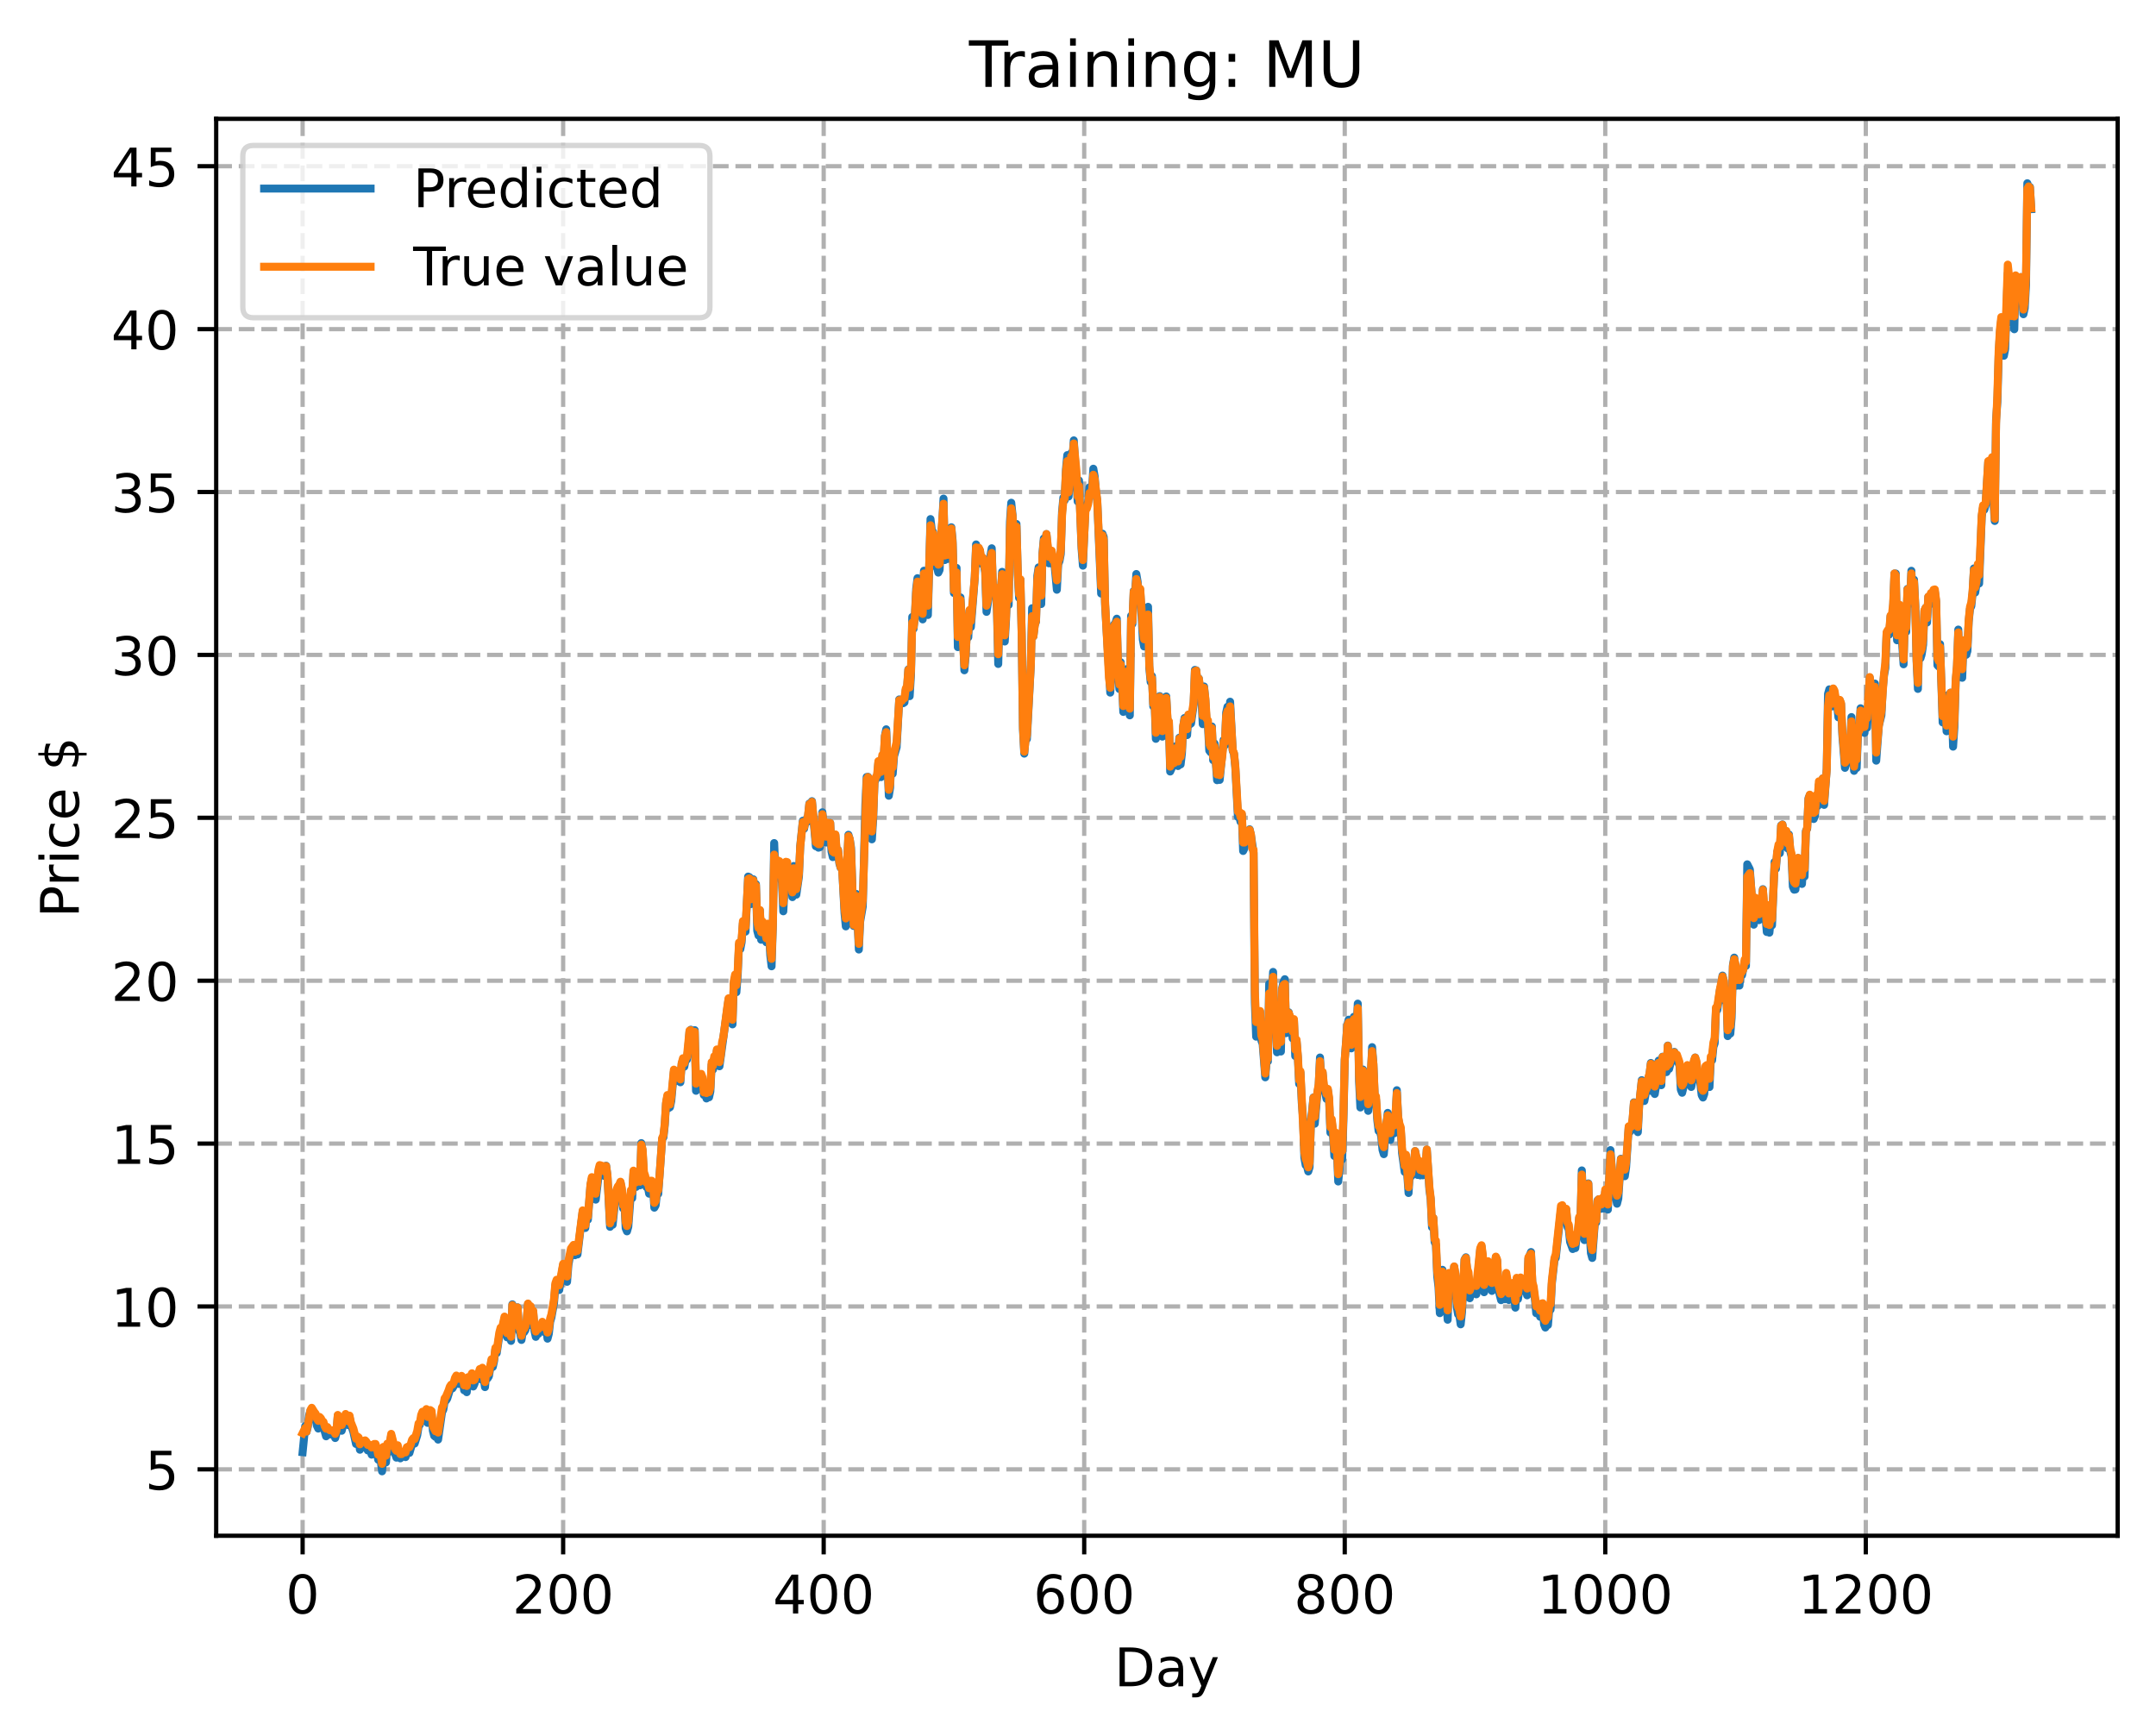<?xml version="1.0" encoding="utf-8" standalone="no"?>
<!DOCTYPE svg PUBLIC "-//W3C//DTD SVG 1.1//EN"
  "http://www.w3.org/Graphics/SVG/1.1/DTD/svg11.dtd">
<!-- Created with matplotlib (https://matplotlib.org/) -->
<svg height="325.986pt" version="1.1" viewBox="0 0 404.923 325.986" width="404.923pt" xmlns="http://www.w3.org/2000/svg" xmlns:xlink="http://www.w3.org/1999/xlink">
 <defs>
  <style type="text/css">
*{stroke-linecap:butt;stroke-linejoin:round;}
  </style>
 </defs>
 <g id="figure_1">
  <g id="patch_1">
   <path d="M 0 325.986 
L 404.923 325.986 
L 404.923 0 
L 0 0 
z
" style="fill:#ffffff;"/>
  </g>
  <g id="axes_1">
   <g id="patch_2">
    <path d="M 40.603 288.43 
L 397.723 288.43 
L 397.723 22.318 
L 40.603 22.318 
z
" style="fill:#ffffff;"/>
   </g>
   <g id="matplotlib.axis_1">
    <g id="xtick_1">
     <g id="line2d_1">
      <path clip-path="url(#pbcf592c409)" d="M 56.836 288.43 
L 56.836 22.318 
" style="fill:none;stroke:#b0b0b0;stroke-dasharray:2.96,1.28;stroke-dashoffset:0;stroke-width:0.8;"/>
     </g>
     <g id="line2d_2">
      <defs>
       <path d="M 0 0 
L 0 3.5 
" id="m890906dd2e" style="stroke:#000000;stroke-width:0.8;"/>
      </defs>
      <g>
       <use style="stroke:#000000;stroke-width:0.8;" x="56.836" xlink:href="#m890906dd2e" y="288.43"/>
      </g>
     </g>
     <g id="text_1">
      <!-- 0 -->
      <defs>
       <path d="M 31.781 66.406 
Q 24.172 66.406 20.328 58.906 
Q 16.5 51.422 16.5 36.375 
Q 16.5 21.391 20.328 13.891 
Q 24.172 6.391 31.781 6.391 
Q 39.453 6.391 43.281 13.891 
Q 47.125 21.391 47.125 36.375 
Q 47.125 51.422 43.281 58.906 
Q 39.453 66.406 31.781 66.406 
z
M 31.781 74.219 
Q 44.047 74.219 50.516 64.516 
Q 56.984 54.828 56.984 36.375 
Q 56.984 17.969 50.516 8.266 
Q 44.047 -1.422 31.781 -1.422 
Q 19.531 -1.422 13.062 8.266 
Q 6.594 17.969 6.594 36.375 
Q 6.594 54.828 13.062 64.516 
Q 19.531 74.219 31.781 74.219 
z
" id="DejaVuSans-48"/>
      </defs>
      <g transform="translate(53.655 303.029)scale(0.1 -0.1)">
       <use xlink:href="#DejaVuSans-48"/>
      </g>
     </g>
    </g>
    <g id="xtick_2">
     <g id="line2d_3">
      <path clip-path="url(#pbcf592c409)" d="M 105.766 288.43 
L 105.766 22.318 
" style="fill:none;stroke:#b0b0b0;stroke-dasharray:2.96,1.28;stroke-dashoffset:0;stroke-width:0.8;"/>
     </g>
     <g id="line2d_4">
      <g>
       <use style="stroke:#000000;stroke-width:0.8;" x="105.766" xlink:href="#m890906dd2e" y="288.43"/>
      </g>
     </g>
     <g id="text_2">
      <!-- 200 -->
      <defs>
       <path d="M 19.188 8.297 
L 53.609 8.297 
L 53.609 0 
L 7.328 0 
L 7.328 8.297 
Q 12.938 14.109 22.625 23.891 
Q 32.328 33.688 34.812 36.531 
Q 39.547 41.844 41.422 45.531 
Q 43.312 49.219 43.312 52.781 
Q 43.312 58.594 39.234 62.25 
Q 35.156 65.922 28.609 65.922 
Q 23.969 65.922 18.812 64.312 
Q 13.672 62.703 7.812 59.422 
L 7.812 69.391 
Q 13.766 71.781 18.938 73 
Q 24.125 74.219 28.422 74.219 
Q 39.75 74.219 46.484 68.547 
Q 53.219 62.891 53.219 53.422 
Q 53.219 48.922 51.531 44.891 
Q 49.859 40.875 45.406 35.406 
Q 44.188 33.984 37.641 27.219 
Q 31.109 20.453 19.188 8.297 
z
" id="DejaVuSans-50"/>
      </defs>
      <g transform="translate(96.223 303.029)scale(0.1 -0.1)">
       <use xlink:href="#DejaVuSans-50"/>
       <use x="63.623" xlink:href="#DejaVuSans-48"/>
       <use x="127.246" xlink:href="#DejaVuSans-48"/>
      </g>
     </g>
    </g>
    <g id="xtick_3">
     <g id="line2d_5">
      <path clip-path="url(#pbcf592c409)" d="M 154.697 288.43 
L 154.697 22.318 
" style="fill:none;stroke:#b0b0b0;stroke-dasharray:2.96,1.28;stroke-dashoffset:0;stroke-width:0.8;"/>
     </g>
     <g id="line2d_6">
      <g>
       <use style="stroke:#000000;stroke-width:0.8;" x="154.697" xlink:href="#m890906dd2e" y="288.43"/>
      </g>
     </g>
     <g id="text_3">
      <!-- 400 -->
      <defs>
       <path d="M 37.797 64.312 
L 12.891 25.391 
L 37.797 25.391 
z
M 35.203 72.906 
L 47.609 72.906 
L 47.609 25.391 
L 58.016 25.391 
L 58.016 17.188 
L 47.609 17.188 
L 47.609 0 
L 37.797 0 
L 37.797 17.188 
L 4.891 17.188 
L 4.891 26.703 
z
" id="DejaVuSans-52"/>
      </defs>
      <g transform="translate(145.153 303.029)scale(0.1 -0.1)">
       <use xlink:href="#DejaVuSans-52"/>
       <use x="63.623" xlink:href="#DejaVuSans-48"/>
       <use x="127.246" xlink:href="#DejaVuSans-48"/>
      </g>
     </g>
    </g>
    <g id="xtick_4">
     <g id="line2d_7">
      <path clip-path="url(#pbcf592c409)" d="M 203.628 288.43 
L 203.628 22.318 
" style="fill:none;stroke:#b0b0b0;stroke-dasharray:2.96,1.28;stroke-dashoffset:0;stroke-width:0.8;"/>
     </g>
     <g id="line2d_8">
      <g>
       <use style="stroke:#000000;stroke-width:0.8;" x="203.628" xlink:href="#m890906dd2e" y="288.43"/>
      </g>
     </g>
     <g id="text_4">
      <!-- 600 -->
      <defs>
       <path d="M 33.016 40.375 
Q 26.375 40.375 22.484 35.828 
Q 18.609 31.297 18.609 23.391 
Q 18.609 15.531 22.484 10.953 
Q 26.375 6.391 33.016 6.391 
Q 39.656 6.391 43.531 10.953 
Q 47.406 15.531 47.406 23.391 
Q 47.406 31.297 43.531 35.828 
Q 39.656 40.375 33.016 40.375 
z
M 52.594 71.297 
L 52.594 62.312 
Q 48.875 64.062 45.094 64.984 
Q 41.312 65.922 37.594 65.922 
Q 27.828 65.922 22.672 59.328 
Q 17.531 52.734 16.797 39.406 
Q 19.672 43.656 24.016 45.922 
Q 28.375 48.188 33.594 48.188 
Q 44.578 48.188 50.953 41.516 
Q 57.328 34.859 57.328 23.391 
Q 57.328 12.156 50.688 5.359 
Q 44.047 -1.422 33.016 -1.422 
Q 20.359 -1.422 13.672 8.266 
Q 6.984 17.969 6.984 36.375 
Q 6.984 53.656 15.188 63.938 
Q 23.391 74.219 37.203 74.219 
Q 40.922 74.219 44.703 73.484 
Q 48.484 72.75 52.594 71.297 
z
" id="DejaVuSans-54"/>
      </defs>
      <g transform="translate(194.084 303.029)scale(0.1 -0.1)">
       <use xlink:href="#DejaVuSans-54"/>
       <use x="63.623" xlink:href="#DejaVuSans-48"/>
       <use x="127.246" xlink:href="#DejaVuSans-48"/>
      </g>
     </g>
    </g>
    <g id="xtick_5">
     <g id="line2d_9">
      <path clip-path="url(#pbcf592c409)" d="M 252.558 288.43 
L 252.558 22.318 
" style="fill:none;stroke:#b0b0b0;stroke-dasharray:2.96,1.28;stroke-dashoffset:0;stroke-width:0.8;"/>
     </g>
     <g id="line2d_10">
      <g>
       <use style="stroke:#000000;stroke-width:0.8;" x="252.558" xlink:href="#m890906dd2e" y="288.43"/>
      </g>
     </g>
     <g id="text_5">
      <!-- 800 -->
      <defs>
       <path d="M 31.781 34.625 
Q 24.75 34.625 20.719 30.859 
Q 16.703 27.094 16.703 20.516 
Q 16.703 13.922 20.719 10.156 
Q 24.75 6.391 31.781 6.391 
Q 38.812 6.391 42.859 10.172 
Q 46.922 13.969 46.922 20.516 
Q 46.922 27.094 42.891 30.859 
Q 38.875 34.625 31.781 34.625 
z
M 21.922 38.812 
Q 15.578 40.375 12.031 44.719 
Q 8.5 49.078 8.5 55.328 
Q 8.5 64.062 14.719 69.141 
Q 20.953 74.219 31.781 74.219 
Q 42.672 74.219 48.875 69.141 
Q 55.078 64.062 55.078 55.328 
Q 55.078 49.078 51.531 44.719 
Q 48 40.375 41.703 38.812 
Q 48.828 37.156 52.797 32.312 
Q 56.781 27.484 56.781 20.516 
Q 56.781 9.906 50.312 4.234 
Q 43.844 -1.422 31.781 -1.422 
Q 19.734 -1.422 13.25 4.234 
Q 6.781 9.906 6.781 20.516 
Q 6.781 27.484 10.781 32.312 
Q 14.797 37.156 21.922 38.812 
z
M 18.312 54.391 
Q 18.312 48.734 21.844 45.562 
Q 25.391 42.391 31.781 42.391 
Q 38.141 42.391 41.719 45.562 
Q 45.312 48.734 45.312 54.391 
Q 45.312 60.062 41.719 63.234 
Q 38.141 66.406 31.781 66.406 
Q 25.391 66.406 21.844 63.234 
Q 18.312 60.062 18.312 54.391 
z
" id="DejaVuSans-56"/>
      </defs>
      <g transform="translate(243.015 303.029)scale(0.1 -0.1)">
       <use xlink:href="#DejaVuSans-56"/>
       <use x="63.623" xlink:href="#DejaVuSans-48"/>
       <use x="127.246" xlink:href="#DejaVuSans-48"/>
      </g>
     </g>
    </g>
    <g id="xtick_6">
     <g id="line2d_11">
      <path clip-path="url(#pbcf592c409)" d="M 301.489 288.43 
L 301.489 22.318 
" style="fill:none;stroke:#b0b0b0;stroke-dasharray:2.96,1.28;stroke-dashoffset:0;stroke-width:0.8;"/>
     </g>
     <g id="line2d_12">
      <g>
       <use style="stroke:#000000;stroke-width:0.8;" x="301.489" xlink:href="#m890906dd2e" y="288.43"/>
      </g>
     </g>
     <g id="text_6">
      <!-- 1000 -->
      <defs>
       <path d="M 12.406 8.297 
L 28.516 8.297 
L 28.516 63.922 
L 10.984 60.406 
L 10.984 69.391 
L 28.422 72.906 
L 38.281 72.906 
L 38.281 8.297 
L 54.391 8.297 
L 54.391 0 
L 12.406 0 
z
" id="DejaVuSans-49"/>
      </defs>
      <g transform="translate(288.764 303.029)scale(0.1 -0.1)">
       <use xlink:href="#DejaVuSans-49"/>
       <use x="63.623" xlink:href="#DejaVuSans-48"/>
       <use x="127.246" xlink:href="#DejaVuSans-48"/>
       <use x="190.869" xlink:href="#DejaVuSans-48"/>
      </g>
     </g>
    </g>
    <g id="xtick_7">
     <g id="line2d_13">
      <path clip-path="url(#pbcf592c409)" d="M 350.419 288.43 
L 350.419 22.318 
" style="fill:none;stroke:#b0b0b0;stroke-dasharray:2.96,1.28;stroke-dashoffset:0;stroke-width:0.8;"/>
     </g>
     <g id="line2d_14">
      <g>
       <use style="stroke:#000000;stroke-width:0.8;" x="350.419" xlink:href="#m890906dd2e" y="288.43"/>
      </g>
     </g>
     <g id="text_7">
      <!-- 1200 -->
      <g transform="translate(337.694 303.029)scale(0.1 -0.1)">
       <use xlink:href="#DejaVuSans-49"/>
       <use x="63.623" xlink:href="#DejaVuSans-50"/>
       <use x="127.246" xlink:href="#DejaVuSans-48"/>
       <use x="190.869" xlink:href="#DejaVuSans-48"/>
      </g>
     </g>
    </g>
    <g id="text_8">
     <!-- Day -->
     <defs>
      <path d="M 19.672 64.797 
L 19.672 8.109 
L 31.594 8.109 
Q 46.688 8.109 53.688 14.938 
Q 60.688 21.781 60.688 36.531 
Q 60.688 51.172 53.688 57.984 
Q 46.688 64.797 31.594 64.797 
z
M 9.812 72.906 
L 30.078 72.906 
Q 51.266 72.906 61.172 64.094 
Q 71.094 55.281 71.094 36.531 
Q 71.094 17.672 61.125 8.828 
Q 51.172 0 30.078 0 
L 9.812 0 
z
" id="DejaVuSans-68"/>
      <path d="M 34.281 27.484 
Q 23.391 27.484 19.188 25 
Q 14.984 22.516 14.984 16.5 
Q 14.984 11.719 18.141 8.906 
Q 21.297 6.109 26.703 6.109 
Q 34.188 6.109 38.703 11.406 
Q 43.219 16.703 43.219 25.484 
L 43.219 27.484 
z
M 52.203 31.203 
L 52.203 0 
L 43.219 0 
L 43.219 8.297 
Q 40.141 3.328 35.547 0.953 
Q 30.953 -1.422 24.312 -1.422 
Q 15.922 -1.422 10.953 3.297 
Q 6 8.016 6 15.922 
Q 6 25.141 12.172 29.828 
Q 18.359 34.516 30.609 34.516 
L 43.219 34.516 
L 43.219 35.406 
Q 43.219 41.609 39.141 45 
Q 35.062 48.391 27.688 48.391 
Q 23 48.391 18.547 47.266 
Q 14.109 46.141 10.016 43.891 
L 10.016 52.203 
Q 14.938 54.109 19.578 55.047 
Q 24.219 56 28.609 56 
Q 40.484 56 46.344 49.844 
Q 52.203 43.703 52.203 31.203 
z
" id="DejaVuSans-97"/>
      <path d="M 32.172 -5.078 
Q 28.375 -14.844 24.75 -17.812 
Q 21.141 -20.797 15.094 -20.797 
L 7.906 -20.797 
L 7.906 -13.281 
L 13.188 -13.281 
Q 16.891 -13.281 18.938 -11.516 
Q 21 -9.766 23.484 -3.219 
L 25.094 0.875 
L 2.984 54.688 
L 12.5 54.688 
L 29.594 11.922 
L 46.688 54.688 
L 56.203 54.688 
z
" id="DejaVuSans-121"/>
     </defs>
     <g transform="translate(209.29 316.707)scale(0.1 -0.1)">
      <use xlink:href="#DejaVuSans-68"/>
      <use x="77.002" xlink:href="#DejaVuSans-97"/>
      <use x="138.281" xlink:href="#DejaVuSans-121"/>
     </g>
    </g>
   </g>
   <g id="matplotlib.axis_2">
    <g id="ytick_1">
     <g id="line2d_15">
      <path clip-path="url(#pbcf592c409)" d="M 40.603 275.967 
L 397.723 275.967 
" style="fill:none;stroke:#b0b0b0;stroke-dasharray:2.96,1.28;stroke-dashoffset:0;stroke-width:0.8;"/>
     </g>
     <g id="line2d_16">
      <defs>
       <path d="M 0 0 
L -3.5 0 
" id="m38bebcd50a" style="stroke:#000000;stroke-width:0.8;"/>
      </defs>
      <g>
       <use style="stroke:#000000;stroke-width:0.8;" x="40.603" xlink:href="#m38bebcd50a" y="275.967"/>
      </g>
     </g>
     <g id="text_9">
      <!-- 5 -->
      <defs>
       <path d="M 10.797 72.906 
L 49.516 72.906 
L 49.516 64.594 
L 19.828 64.594 
L 19.828 46.734 
Q 21.969 47.469 24.109 47.828 
Q 26.266 48.188 28.422 48.188 
Q 40.625 48.188 47.75 41.5 
Q 54.891 34.812 54.891 23.391 
Q 54.891 11.625 47.562 5.094 
Q 40.234 -1.422 26.906 -1.422 
Q 22.312 -1.422 17.547 -0.641 
Q 12.797 0.141 7.719 1.703 
L 7.719 11.625 
Q 12.109 9.234 16.797 8.062 
Q 21.484 6.891 26.703 6.891 
Q 35.156 6.891 40.078 11.328 
Q 45.016 15.766 45.016 23.391 
Q 45.016 31 40.078 35.438 
Q 35.156 39.891 26.703 39.891 
Q 22.75 39.891 18.812 39.016 
Q 14.891 38.141 10.797 36.281 
z
" id="DejaVuSans-53"/>
      </defs>
      <g transform="translate(27.241 279.766)scale(0.1 -0.1)">
       <use xlink:href="#DejaVuSans-53"/>
      </g>
     </g>
    </g>
    <g id="ytick_2">
     <g id="line2d_17">
      <path clip-path="url(#pbcf592c409)" d="M 40.603 245.374 
L 397.723 245.374 
" style="fill:none;stroke:#b0b0b0;stroke-dasharray:2.96,1.28;stroke-dashoffset:0;stroke-width:0.8;"/>
     </g>
     <g id="line2d_18">
      <g>
       <use style="stroke:#000000;stroke-width:0.8;" x="40.603" xlink:href="#m38bebcd50a" y="245.374"/>
      </g>
     </g>
     <g id="text_10">
      <!-- 10 -->
      <g transform="translate(20.878 249.173)scale(0.1 -0.1)">
       <use xlink:href="#DejaVuSans-49"/>
       <use x="63.623" xlink:href="#DejaVuSans-48"/>
      </g>
     </g>
    </g>
    <g id="ytick_3">
     <g id="line2d_19">
      <path clip-path="url(#pbcf592c409)" d="M 40.603 214.78 
L 397.723 214.78 
" style="fill:none;stroke:#b0b0b0;stroke-dasharray:2.96,1.28;stroke-dashoffset:0;stroke-width:0.8;"/>
     </g>
     <g id="line2d_20">
      <g>
       <use style="stroke:#000000;stroke-width:0.8;" x="40.603" xlink:href="#m38bebcd50a" y="214.78"/>
      </g>
     </g>
     <g id="text_11">
      <!-- 15 -->
      <g transform="translate(20.878 218.58)scale(0.1 -0.1)">
       <use xlink:href="#DejaVuSans-49"/>
       <use x="63.623" xlink:href="#DejaVuSans-53"/>
      </g>
     </g>
    </g>
    <g id="ytick_4">
     <g id="line2d_21">
      <path clip-path="url(#pbcf592c409)" d="M 40.603 184.187 
L 397.723 184.187 
" style="fill:none;stroke:#b0b0b0;stroke-dasharray:2.96,1.28;stroke-dashoffset:0;stroke-width:0.8;"/>
     </g>
     <g id="line2d_22">
      <g>
       <use style="stroke:#000000;stroke-width:0.8;" x="40.603" xlink:href="#m38bebcd50a" y="184.187"/>
      </g>
     </g>
     <g id="text_12">
      <!-- 20 -->
      <g transform="translate(20.878 187.986)scale(0.1 -0.1)">
       <use xlink:href="#DejaVuSans-50"/>
       <use x="63.623" xlink:href="#DejaVuSans-48"/>
      </g>
     </g>
    </g>
    <g id="ytick_5">
     <g id="line2d_23">
      <path clip-path="url(#pbcf592c409)" d="M 40.603 153.594 
L 397.723 153.594 
" style="fill:none;stroke:#b0b0b0;stroke-dasharray:2.96,1.28;stroke-dashoffset:0;stroke-width:0.8;"/>
     </g>
     <g id="line2d_24">
      <g>
       <use style="stroke:#000000;stroke-width:0.8;" x="40.603" xlink:href="#m38bebcd50a" y="153.594"/>
      </g>
     </g>
     <g id="text_13">
      <!-- 25 -->
      <g transform="translate(20.878 157.393)scale(0.1 -0.1)">
       <use xlink:href="#DejaVuSans-50"/>
       <use x="63.623" xlink:href="#DejaVuSans-53"/>
      </g>
     </g>
    </g>
    <g id="ytick_6">
     <g id="line2d_25">
      <path clip-path="url(#pbcf592c409)" d="M 40.603 123.001 
L 397.723 123.001 
" style="fill:none;stroke:#b0b0b0;stroke-dasharray:2.96,1.28;stroke-dashoffset:0;stroke-width:0.8;"/>
     </g>
     <g id="line2d_26">
      <g>
       <use style="stroke:#000000;stroke-width:0.8;" x="40.603" xlink:href="#m38bebcd50a" y="123.001"/>
      </g>
     </g>
     <g id="text_14">
      <!-- 30 -->
      <defs>
       <path d="M 40.578 39.312 
Q 47.656 37.797 51.625 33 
Q 55.609 28.219 55.609 21.188 
Q 55.609 10.406 48.188 4.484 
Q 40.766 -1.422 27.094 -1.422 
Q 22.516 -1.422 17.656 -0.516 
Q 12.797 0.391 7.625 2.203 
L 7.625 11.719 
Q 11.719 9.328 16.594 8.109 
Q 21.484 6.891 26.812 6.891 
Q 36.078 6.891 40.938 10.547 
Q 45.797 14.203 45.797 21.188 
Q 45.797 27.641 41.281 31.266 
Q 36.766 34.906 28.719 34.906 
L 20.219 34.906 
L 20.219 43.016 
L 29.109 43.016 
Q 36.375 43.016 40.234 45.922 
Q 44.094 48.828 44.094 54.297 
Q 44.094 59.906 40.109 62.906 
Q 36.141 65.922 28.719 65.922 
Q 24.656 65.922 20.016 65.031 
Q 15.375 64.156 9.812 62.312 
L 9.812 71.094 
Q 15.438 72.656 20.344 73.438 
Q 25.25 74.219 29.594 74.219 
Q 40.828 74.219 47.359 69.109 
Q 53.906 64.016 53.906 55.328 
Q 53.906 49.266 50.438 45.094 
Q 46.969 40.922 40.578 39.312 
z
" id="DejaVuSans-51"/>
      </defs>
      <g transform="translate(20.878 126.8)scale(0.1 -0.1)">
       <use xlink:href="#DejaVuSans-51"/>
       <use x="63.623" xlink:href="#DejaVuSans-48"/>
      </g>
     </g>
    </g>
    <g id="ytick_7">
     <g id="line2d_27">
      <path clip-path="url(#pbcf592c409)" d="M 40.603 92.407 
L 397.723 92.407 
" style="fill:none;stroke:#b0b0b0;stroke-dasharray:2.96,1.28;stroke-dashoffset:0;stroke-width:0.8;"/>
     </g>
     <g id="line2d_28">
      <g>
       <use style="stroke:#000000;stroke-width:0.8;" x="40.603" xlink:href="#m38bebcd50a" y="92.407"/>
      </g>
     </g>
     <g id="text_15">
      <!-- 35 -->
      <g transform="translate(20.878 96.207)scale(0.1 -0.1)">
       <use xlink:href="#DejaVuSans-51"/>
       <use x="63.623" xlink:href="#DejaVuSans-53"/>
      </g>
     </g>
    </g>
    <g id="ytick_8">
     <g id="line2d_29">
      <path clip-path="url(#pbcf592c409)" d="M 40.603 61.814 
L 397.723 61.814 
" style="fill:none;stroke:#b0b0b0;stroke-dasharray:2.96,1.28;stroke-dashoffset:0;stroke-width:0.8;"/>
     </g>
     <g id="line2d_30">
      <g>
       <use style="stroke:#000000;stroke-width:0.8;" x="40.603" xlink:href="#m38bebcd50a" y="61.814"/>
      </g>
     </g>
     <g id="text_16">
      <!-- 40 -->
      <g transform="translate(20.878 65.613)scale(0.1 -0.1)">
       <use xlink:href="#DejaVuSans-52"/>
       <use x="63.623" xlink:href="#DejaVuSans-48"/>
      </g>
     </g>
    </g>
    <g id="ytick_9">
     <g id="line2d_31">
      <path clip-path="url(#pbcf592c409)" d="M 40.603 31.221 
L 397.723 31.221 
" style="fill:none;stroke:#b0b0b0;stroke-dasharray:2.96,1.28;stroke-dashoffset:0;stroke-width:0.8;"/>
     </g>
     <g id="line2d_32">
      <g>
       <use style="stroke:#000000;stroke-width:0.8;" x="40.603" xlink:href="#m38bebcd50a" y="31.221"/>
      </g>
     </g>
     <g id="text_17">
      <!-- 45 -->
      <g transform="translate(20.878 35.02)scale(0.1 -0.1)">
       <use xlink:href="#DejaVuSans-52"/>
       <use x="63.623" xlink:href="#DejaVuSans-53"/>
      </g>
     </g>
    </g>
    <g id="text_18">
     <!-- Price $ -->
     <defs>
      <path d="M 19.672 64.797 
L 19.672 37.406 
L 32.078 37.406 
Q 38.969 37.406 42.719 40.969 
Q 46.484 44.531 46.484 51.125 
Q 46.484 57.672 42.719 61.234 
Q 38.969 64.797 32.078 64.797 
z
M 9.812 72.906 
L 32.078 72.906 
Q 44.344 72.906 50.609 67.359 
Q 56.891 61.812 56.891 51.125 
Q 56.891 40.328 50.609 34.812 
Q 44.344 29.297 32.078 29.297 
L 19.672 29.297 
L 19.672 0 
L 9.812 0 
z
" id="DejaVuSans-80"/>
      <path d="M 41.109 46.297 
Q 39.594 47.172 37.812 47.578 
Q 36.031 48 33.891 48 
Q 26.266 48 22.188 43.047 
Q 18.109 38.094 18.109 28.812 
L 18.109 0 
L 9.078 0 
L 9.078 54.688 
L 18.109 54.688 
L 18.109 46.188 
Q 20.953 51.172 25.484 53.578 
Q 30.031 56 36.531 56 
Q 37.453 56 38.578 55.875 
Q 39.703 55.766 41.062 55.516 
z
" id="DejaVuSans-114"/>
      <path d="M 9.422 54.688 
L 18.406 54.688 
L 18.406 0 
L 9.422 0 
z
M 9.422 75.984 
L 18.406 75.984 
L 18.406 64.594 
L 9.422 64.594 
z
" id="DejaVuSans-105"/>
      <path d="M 48.781 52.594 
L 48.781 44.188 
Q 44.969 46.297 41.141 47.344 
Q 37.312 48.391 33.406 48.391 
Q 24.656 48.391 19.812 42.844 
Q 14.984 37.312 14.984 27.297 
Q 14.984 17.281 19.812 11.734 
Q 24.656 6.203 33.406 6.203 
Q 37.312 6.203 41.141 7.25 
Q 44.969 8.297 48.781 10.406 
L 48.781 2.094 
Q 45.016 0.344 40.984 -0.531 
Q 36.969 -1.422 32.422 -1.422 
Q 20.062 -1.422 12.781 6.344 
Q 5.516 14.109 5.516 27.297 
Q 5.516 40.672 12.859 48.328 
Q 20.219 56 33.016 56 
Q 37.156 56 41.109 55.141 
Q 45.062 54.297 48.781 52.594 
z
" id="DejaVuSans-99"/>
      <path d="M 56.203 29.594 
L 56.203 25.203 
L 14.891 25.203 
Q 15.484 15.922 20.484 11.062 
Q 25.484 6.203 34.422 6.203 
Q 39.594 6.203 44.453 7.469 
Q 49.312 8.734 54.109 11.281 
L 54.109 2.781 
Q 49.266 0.734 44.188 -0.344 
Q 39.109 -1.422 33.891 -1.422 
Q 20.797 -1.422 13.156 6.188 
Q 5.516 13.812 5.516 26.812 
Q 5.516 40.234 12.766 48.109 
Q 20.016 56 32.328 56 
Q 43.359 56 49.781 48.891 
Q 56.203 41.797 56.203 29.594 
z
M 47.219 32.234 
Q 47.125 39.594 43.094 43.984 
Q 39.062 48.391 32.422 48.391 
Q 24.906 48.391 20.391 44.141 
Q 15.875 39.891 15.188 32.172 
z
" id="DejaVuSans-101"/>
      <path id="DejaVuSans-32"/>
      <path d="M 33.797 -14.703 
L 28.906 -14.703 
L 28.859 0 
Q 23.734 0.094 18.609 1.188 
Q 13.484 2.297 8.297 4.5 
L 8.297 13.281 
Q 13.281 10.156 18.375 8.562 
Q 23.484 6.984 28.906 6.938 
L 28.906 29.203 
Q 18.109 30.953 13.203 35.156 
Q 8.297 39.359 8.297 46.688 
Q 8.297 54.641 13.625 59.219 
Q 18.953 63.812 28.906 64.5 
L 28.906 75.984 
L 33.797 75.984 
L 33.797 64.656 
Q 38.328 64.453 42.578 63.688 
Q 46.828 62.938 50.875 61.625 
L 50.875 53.078 
Q 46.828 55.125 42.547 56.25 
Q 38.281 57.375 33.797 57.562 
L 33.797 36.719 
Q 44.875 35.016 50.094 30.609 
Q 55.328 26.219 55.328 18.609 
Q 55.328 10.359 49.781 5.594 
Q 44.234 0.828 33.797 0.094 
z
M 28.906 37.594 
L 28.906 57.625 
Q 23.25 56.984 20.266 54.391 
Q 17.281 51.812 17.281 47.516 
Q 17.281 43.312 20.031 40.969 
Q 22.797 38.625 28.906 37.594 
z
M 33.797 28.219 
L 33.797 7.078 
Q 39.984 7.906 43.141 10.594 
Q 46.297 13.281 46.297 17.672 
Q 46.297 21.969 43.281 24.5 
Q 40.281 27.047 33.797 28.219 
z
" id="DejaVuSans-36"/>
     </defs>
     <g transform="translate(14.798 172.342)rotate(-90)scale(0.1 -0.1)">
      <use xlink:href="#DejaVuSans-80"/>
      <use x="58.553" xlink:href="#DejaVuSans-114"/>
      <use x="99.666" xlink:href="#DejaVuSans-105"/>
      <use x="127.449" xlink:href="#DejaVuSans-99"/>
      <use x="182.43" xlink:href="#DejaVuSans-101"/>
      <use x="243.953" xlink:href="#DejaVuSans-32"/>
      <use x="275.74" xlink:href="#DejaVuSans-36"/>
     </g>
    </g>
   </g>
   <g id="line2d_33">
    <path clip-path="url(#pbcf592c409)" d="M 56.836 272.738 
L 57.325 267.819 
L 57.57 268.929 
L 57.814 267.944 
L 58.059 265.823 
L 58.304 264.959 
L 58.548 264.811 
L 59.038 266.099 
L 59.282 266.503 
L 59.527 267.79 
L 59.772 268.304 
L 60.016 266.73 
L 60.261 267.53 
L 60.506 267.919 
L 60.75 267.995 
L 61.24 269.757 
L 61.484 268.941 
L 61.729 269.438 
L 61.974 269.341 
L 62.218 268.923 
L 62.463 269.505 
L 62.708 268.901 
L 62.952 270.082 
L 63.197 269.16 
L 63.441 265.857 
L 63.686 267.936 
L 63.931 268.152 
L 64.175 268.716 
L 64.909 265.8 
L 65.399 267.65 
L 65.643 266.106 
L 65.888 267.506 
L 66.377 268.951 
L 66.867 271.196 
L 67.111 270.463 
L 67.356 270.591 
L 67.601 272.28 
L 67.845 271.779 
L 68.579 271.185 
L 69.069 272.411 
L 69.313 272.011 
L 69.558 272.446 
L 69.802 273.203 
L 70.292 271.592 
L 70.536 271.444 
L 71.026 274.152 
L 71.515 274.396 
L 71.76 276.334 
L 72.004 272.86 
L 72.249 274.123 
L 72.494 274.665 
L 72.738 271.53 
L 72.983 272.746 
L 73.228 271.625 
L 73.472 269.63 
L 73.962 272.385 
L 74.451 273.764 
L 74.696 271.938 
L 74.94 273.391 
L 75.185 273.896 
L 75.919 272.837 
L 76.163 273.665 
L 76.408 272.458 
L 76.653 272.288 
L 76.897 272.877 
L 77.631 270.38 
L 77.876 271.118 
L 78.365 269.548 
L 78.61 267.941 
L 78.855 267.583 
L 79.344 265.38 
L 79.833 266.728 
L 80.078 265.191 
L 80.323 267.24 
L 80.812 265.049 
L 81.056 265.515 
L 81.301 268.704 
L 81.546 269.666 
L 81.79 269.869 
L 82.035 269.513 
L 82.28 270.377 
L 83.014 265.227 
L 83.258 264.753 
L 83.503 263.245 
L 83.748 263.069 
L 83.992 262.679 
L 84.482 261.08 
L 84.726 260.7 
L 84.971 260.756 
L 85.216 260.336 
L 85.46 259.268 
L 85.705 258.789 
L 85.95 259.558 
L 86.194 259.923 
L 86.684 258.784 
L 86.928 259.285 
L 87.173 261.118 
L 87.417 260.426 
L 87.662 261.472 
L 87.907 259.132 
L 88.151 260.07 
L 88.641 258.393 
L 88.885 260.403 
L 89.13 259.862 
L 89.375 258.678 
L 89.619 258.661 
L 89.864 258.529 
L 90.109 257.479 
L 90.353 259.073 
L 90.598 257.111 
L 91.087 260.518 
L 91.332 257.974 
L 91.577 258.87 
L 91.821 258.482 
L 92.311 255.554 
L 92.555 256.726 
L 92.8 255.599 
L 93.044 253.385 
L 93.289 254.125 
L 93.778 250.838 
L 94.023 249.829 
L 94.268 250.265 
L 94.757 247.596 
L 95.002 249.986 
L 95.246 251.175 
L 95.736 250.057 
L 95.98 251.838 
L 96.225 244.971 
L 96.47 246.398 
L 97.204 245.531 
L 97.448 249.831 
L 97.693 250.362 
L 97.938 251.661 
L 98.182 250.092 
L 98.427 250.21 
L 98.672 249.812 
L 98.916 248.429 
L 99.161 244.916 
L 99.405 246.196 
L 99.65 245.468 
L 99.895 248.962 
L 100.139 246.338 
L 100.384 249.932 
L 100.629 251.079 
L 100.873 249.793 
L 101.118 250.51 
L 101.363 249.329 
L 101.607 249.888 
L 101.852 248.671 
L 102.097 249.723 
L 102.341 250.234 
L 102.586 249.532 
L 102.831 251.42 
L 103.075 250.5 
L 103.32 248.27 
L 103.565 247.431 
L 104.054 244.701 
L 104.299 241.442 
L 104.543 240.635 
L 104.788 242.189 
L 105.032 242.286 
L 105.766 237.564 
L 106.011 238.605 
L 106.256 237.981 
L 106.5 240.742 
L 106.745 237.614 
L 107.234 234.931 
L 107.479 234.664 
L 107.724 234.142 
L 107.968 235.748 
L 108.213 235.074 
L 108.458 235.602 
L 108.947 231.472 
L 109.436 227.508 
L 109.926 230.632 
L 110.17 227.807 
L 110.415 229.072 
L 110.904 222.558 
L 111.149 221.412 
L 111.393 224.68 
L 111.638 221.601 
L 111.883 225.306 
L 112.617 219.146 
L 112.861 219.525 
L 113.106 219.536 
L 113.351 219.402 
L 113.595 220.903 
L 113.84 218.942 
L 114.085 220.85 
L 114.574 230.414 
L 114.819 229.278 
L 115.063 230.027 
L 115.553 225.193 
L 115.797 223.639 
L 116.042 223.002 
L 116.287 222.907 
L 116.531 222.088 
L 116.776 223.518 
L 117.02 226.94 
L 117.265 225.593 
L 117.51 230.682 
L 117.754 231.263 
L 117.999 230.403 
L 118.488 223.95 
L 118.733 225.042 
L 118.978 220.318 
L 119.222 220.67 
L 119.467 222.917 
L 119.712 221.589 
L 119.956 221.385 
L 120.201 222.617 
L 120.446 214.692 
L 120.69 216.242 
L 120.935 221.109 
L 121.18 221.849 
L 121.424 222.961 
L 121.669 222.892 
L 121.914 224.191 
L 122.158 222.172 
L 122.403 222.021 
L 122.648 222.846 
L 122.892 226.819 
L 123.137 226.387 
L 123.381 224.116 
L 123.626 224.221 
L 124.36 213.902 
L 124.605 213.588 
L 124.849 211.333 
L 125.094 207.269 
L 125.339 205.936 
L 125.583 208.102 
L 125.828 207.949 
L 126.073 206.771 
L 126.562 201.315 
L 126.807 202.279 
L 127.051 201.32 
L 127.296 203.018 
L 127.541 202.855 
L 127.785 203.262 
L 128.03 199.755 
L 128.275 199.092 
L 128.519 200.338 
L 128.764 198.983 
L 129.008 199.01 
L 129.253 196.919 
L 129.498 193.757 
L 129.742 193.39 
L 129.987 197.377 
L 130.476 193.475 
L 130.721 204.865 
L 130.966 203.05 
L 131.21 203.682 
L 131.7 202.063 
L 131.944 202.744 
L 132.189 205.653 
L 132.434 204.359 
L 132.678 206.307 
L 132.923 204.043 
L 133.168 206.086 
L 133.412 204.995 
L 133.657 199.952 
L 133.902 200.888 
L 134.146 198.82 
L 134.391 199.992 
L 134.636 197.377 
L 134.88 199.415 
L 135.125 200.258 
L 136.593 189.457 
L 136.837 187.677 
L 137.327 190.341 
L 137.571 192.39 
L 137.816 184.62 
L 138.061 183.564 
L 138.305 186.352 
L 138.55 183.031 
L 138.795 177.45 
L 139.039 178.258 
L 139.284 176.978 
L 139.529 173.383 
L 140.018 174.971 
L 140.507 164.633 
L 140.752 164.744 
L 140.996 169.807 
L 141.241 169.106 
L 141.486 165.147 
L 141.73 167.604 
L 141.975 166.061 
L 142.22 174.803 
L 142.464 175.707 
L 142.709 170.968 
L 142.954 176.499 
L 143.198 173.477 
L 143.443 173.839 
L 143.932 176.971 
L 144.177 173.754 
L 144.422 174.854 
L 144.666 179.403 
L 144.911 181.483 
L 145.156 173.72 
L 145.4 158.337 
L 145.645 164.313 
L 145.89 161.589 
L 146.134 164.453 
L 146.379 161.976 
L 146.624 164.466 
L 146.868 165.754 
L 147.113 171.153 
L 147.602 162.22 
L 147.847 162.561 
L 148.091 167.341 
L 148.336 167.259 
L 148.581 165.813 
L 148.825 168.493 
L 149.07 162.644 
L 149.559 168.031 
L 150.049 164.624 
L 150.293 158.894 
L 150.783 154.142 
L 151.027 155.641 
L 151.272 154.194 
L 151.517 154.422 
L 151.761 153.378 
L 152.006 150.912 
L 152.251 151.019 
L 152.495 150.47 
L 153.229 158.939 
L 153.474 158.909 
L 153.718 159.207 
L 153.963 159.129 
L 154.208 157.304 
L 154.452 152.553 
L 154.697 155.148 
L 154.942 155.966 
L 155.186 158.236 
L 155.431 154.91 
L 155.676 156.221 
L 155.92 154.56 
L 156.165 159.917 
L 156.41 160.977 
L 156.654 160.888 
L 156.899 156.865 
L 157.144 160.339 
L 157.388 159.608 
L 157.633 162.126 
L 157.878 162.973 
L 158.122 162.137 
L 158.612 171.477 
L 158.856 173.99 
L 159.101 162.147 
L 159.345 156.782 
L 159.59 157.643 
L 159.835 159.179 
L 160.324 173.906 
L 160.813 167.891 
L 161.303 178.334 
L 161.547 173.092 
L 162.037 170.255 
L 162.526 151.14 
L 162.771 145.927 
L 163.015 145.898 
L 163.26 146.937 
L 163.749 157.637 
L 163.994 153.787 
L 164.239 146.947 
L 164.483 146.355 
L 164.728 146.08 
L 164.972 143.234 
L 165.217 143.966 
L 165.462 145.955 
L 165.706 142.23 
L 165.951 143.39 
L 166.196 138.223 
L 166.44 136.973 
L 166.93 149.451 
L 167.174 147.947 
L 167.419 141.478 
L 167.664 145.312 
L 167.908 142.015 
L 168.398 140.344 
L 168.887 131.363 
L 169.132 132.13 
L 169.376 132.014 
L 169.621 132.077 
L 169.866 131.919 
L 170.11 129.616 
L 170.355 129.4 
L 170.6 125.722 
L 170.844 130.75 
L 171.089 126.773 
L 171.333 115.868 
L 171.578 118.097 
L 171.823 115.764 
L 172.067 110.607 
L 172.312 108.59 
L 172.801 112.62 
L 173.046 111.889 
L 173.291 116.33 
L 173.535 107.186 
L 174.025 111.879 
L 174.269 115.504 
L 174.759 97.486 
L 175.003 99.581 
L 175.248 99.904 
L 175.493 106.285 
L 175.737 104.369 
L 175.982 106.578 
L 176.227 107.541 
L 176.471 107.04 
L 176.716 101.192 
L 176.96 98.266 
L 177.205 93.643 
L 177.45 105.185 
L 177.694 104.105 
L 177.939 104.989 
L 178.184 101.067 
L 178.428 100.815 
L 178.673 99.029 
L 178.918 101.581 
L 179.162 111.379 
L 179.407 110.001 
L 179.652 106.659 
L 179.896 121.537 
L 180.386 112.195 
L 180.63 116.833 
L 180.875 119.14 
L 181.12 125.889 
L 181.364 123.009 
L 181.609 118.321 
L 181.854 119.689 
L 182.098 114.672 
L 182.343 117.78 
L 183.077 108.462 
L 183.321 102.252 
L 183.566 104.048 
L 183.811 102.933 
L 184.055 103.431 
L 184.3 105.863 
L 184.545 104.739 
L 185.034 107.496 
L 185.279 114.917 
L 185.523 113.351 
L 185.768 110.374 
L 186.013 104.383 
L 186.257 102.975 
L 186.502 111.531 
L 186.747 110.398 
L 186.991 111.01 
L 187.236 114.257 
L 187.481 124.702 
L 187.725 114.51 
L 188.215 107.4 
L 188.704 120.484 
L 188.948 116.302 
L 189.193 109.05 
L 189.438 113.619 
L 189.682 98.029 
L 189.927 94.421 
L 190.172 96.774 
L 190.416 101.818 
L 190.906 98.409 
L 191.15 107.886 
L 191.395 112.288 
L 191.64 108.86 
L 191.884 119.094 
L 192.129 137.028 
L 192.374 141.542 
L 192.618 138.439 
L 192.863 138.802 
L 193.597 124.964 
L 193.842 114.229 
L 194.086 119.534 
L 194.331 117.37 
L 194.575 116.769 
L 194.82 108.142 
L 195.065 106.56 
L 195.554 113.442 
L 195.799 103.841 
L 196.043 101.138 
L 196.288 103.203 
L 196.533 100.31 
L 197.022 105.801 
L 197.511 103.554 
L 197.756 105.959 
L 198.001 105.474 
L 198.49 110.762 
L 198.735 106.001 
L 198.979 105.403 
L 199.224 104.067 
L 199.469 96.106 
L 199.713 93.462 
L 199.958 93.949 
L 200.203 88.126 
L 200.447 85.475 
L 200.692 93.253 
L 201.181 85.105 
L 201.426 86.131 
L 201.67 82.705 
L 202.404 94.18 
L 202.649 90.234 
L 203.138 103.108 
L 203.383 106.24 
L 203.872 95.076 
L 204.117 95.166 
L 204.362 94.23 
L 204.606 91.526 
L 204.851 92.708 
L 205.096 91.906 
L 205.34 88.03 
L 205.585 89.448 
L 205.83 92.452 
L 206.074 94.057 
L 206.808 111.479 
L 207.053 100.235 
L 207.297 100.851 
L 207.542 113.495 
L 208.521 130.08 
L 209.255 117.292 
L 209.499 117 
L 209.744 116.197 
L 209.989 125.942 
L 210.233 129.406 
L 210.478 124.368 
L 210.723 127.742 
L 210.967 133.708 
L 211.212 129.673 
L 211.457 129 
L 211.701 125.649 
L 212.191 134.353 
L 212.435 115.663 
L 212.68 117.178 
L 212.924 110.991 
L 213.169 111.654 
L 213.414 107.804 
L 213.658 109.246 
L 213.903 112.293 
L 214.148 110.801 
L 214.637 120.097 
L 214.882 121.417 
L 215.126 119.201 
L 215.371 118.494 
L 215.616 113.968 
L 215.86 125.495 
L 216.105 128.092 
L 216.35 126.982 
L 216.594 132.666 
L 216.839 131.304 
L 217.084 138.762 
L 217.328 136.474 
L 217.573 135.791 
L 217.818 130.742 
L 218.062 132.31 
L 218.307 138.35 
L 218.551 134.498 
L 218.796 135.4 
L 219.041 130.808 
L 219.285 135.689 
L 219.53 135.623 
L 219.775 144.903 
L 220.264 143.803 
L 220.509 143.781 
L 220.753 140.173 
L 220.998 140.196 
L 221.243 143.87 
L 221.487 138.558 
L 221.732 143.572 
L 221.977 141.511 
L 222.221 136.449 
L 222.466 134.856 
L 222.955 138.063 
L 223.2 134.265 
L 223.445 136.049 
L 223.689 135.874 
L 224.179 132.369 
L 224.423 125.815 
L 224.668 125.9 
L 224.912 128.689 
L 225.157 127.42 
L 225.402 129.761 
L 225.646 130.961 
L 225.891 136.004 
L 226.136 128.929 
L 226.38 131.433 
L 226.625 136.029 
L 226.87 136.26 
L 227.114 140.968 
L 227.359 141.285 
L 227.604 136.443 
L 227.848 142.775 
L 228.093 139.619 
L 228.582 146.532 
L 228.827 143.044 
L 229.072 146.476 
L 229.806 138.986 
L 230.05 139.974 
L 230.295 133.817 
L 230.539 132.733 
L 230.784 135.755 
L 231.029 131.787 
L 231.518 141 
L 231.763 141.564 
L 232.007 144.125 
L 232.497 153.428 
L 232.741 153.349 
L 232.986 154.331 
L 233.231 153.012 
L 233.475 159.826 
L 233.72 159.327 
L 233.965 156.894 
L 234.209 156.907 
L 234.454 156.578 
L 234.699 155.753 
L 234.943 156.861 
L 235.433 160.217 
L 235.677 188.325 
L 235.922 194.7 
L 236.167 191.74 
L 236.411 192.686 
L 236.656 190.034 
L 236.9 195.433 
L 237.145 196.048 
L 237.634 202.335 
L 237.879 199.312 
L 238.124 199.346 
L 238.368 184.776 
L 238.613 191.187 
L 239.102 182.538 
L 239.347 191.587 
L 239.592 191.711 
L 239.836 197.636 
L 240.081 192.574 
L 240.57 197.489 
L 240.815 185.588 
L 241.06 184.421 
L 241.304 183.908 
L 241.549 194.039 
L 241.794 190.226 
L 242.038 190.117 
L 242.527 192.865 
L 242.772 195.029 
L 243.017 191.693 
L 243.261 198.339 
L 243.506 195.496 
L 243.751 198.562 
L 243.995 203.572 
L 244.24 201.483 
L 244.485 207.07 
L 244.729 209.983 
L 244.974 217.454 
L 245.219 218.825 
L 245.463 219.001 
L 245.708 220.012 
L 245.953 219.238 
L 246.197 210.77 
L 246.687 206.118 
L 246.931 211.046 
L 247.421 205.281 
L 247.665 204.007 
L 247.91 198.614 
L 248.155 203.211 
L 248.399 201.404 
L 248.644 204.61 
L 248.888 205.249 
L 249.133 206.389 
L 249.378 204.7 
L 249.622 206.668 
L 249.867 212.725 
L 250.112 210.525 
L 250.356 212.999 
L 250.601 217.105 
L 250.846 213.109 
L 251.09 215.938 
L 251.335 221.899 
L 251.58 219.46 
L 251.824 215.082 
L 252.069 217.756 
L 252.314 210.378 
L 252.558 199.061 
L 253.048 192.526 
L 253.292 191.506 
L 253.537 195.914 
L 253.782 196.897 
L 254.026 195.617 
L 254.271 190.966 
L 254.76 193.803 
L 255.005 188.495 
L 255.249 203.086 
L 255.494 208.001 
L 255.739 205.227 
L 255.983 200.872 
L 256.228 206.268 
L 256.473 205.181 
L 256.717 202.888 
L 256.962 208.631 
L 257.451 202.314 
L 257.696 196.666 
L 257.941 199.833 
L 258.185 205.985 
L 258.43 206.495 
L 258.675 210.429 
L 258.919 212.407 
L 259.164 212.428 
L 259.409 213.443 
L 259.653 215.959 
L 259.898 216.767 
L 260.387 211.076 
L 260.632 209.013 
L 260.876 212.767 
L 261.121 214.099 
L 261.366 211.5 
L 261.855 212.852 
L 262.1 209.849 
L 262.344 204.754 
L 262.589 209.913 
L 262.834 211.454 
L 263.078 212.082 
L 263.323 216.556 
L 263.812 220.098 
L 264.057 217.12 
L 264.546 224.061 
L 264.791 219.952 
L 265.036 220.934 
L 265.28 218.86 
L 265.525 218.984 
L 265.77 216.192 
L 266.014 217.823 
L 266.259 220.675 
L 266.503 218.882 
L 266.748 220.758 
L 266.993 219.259 
L 267.237 220.739 
L 267.482 220.603 
L 267.727 219.592 
L 267.971 215.915 
L 268.461 223.462 
L 268.705 225.258 
L 268.95 230.498 
L 269.195 228.751 
L 269.439 233.278 
L 269.684 233.778 
L 269.929 239.721 
L 270.173 241.738 
L 270.418 246.626 
L 270.663 240.946 
L 270.907 238.487 
L 271.152 243.266 
L 271.397 242.375 
L 271.641 243.801 
L 271.886 247.865 
L 272.131 239.879 
L 272.375 240.297 
L 272.62 243.314 
L 272.864 241.732 
L 273.109 237.909 
L 273.354 239.664 
L 273.598 245.467 
L 273.843 246.854 
L 274.088 247.04 
L 274.332 248.727 
L 274.577 246.462 
L 275.066 236.555 
L 275.311 236.135 
L 275.556 238.849 
L 275.8 239.804 
L 276.045 243.822 
L 276.534 241.776 
L 276.779 242.2 
L 277.024 242.246 
L 277.268 243.092 
L 278.002 234.784 
L 278.247 234.076 
L 278.491 236.354 
L 278.736 242.695 
L 278.981 241.356 
L 279.225 240.801 
L 279.47 237.098 
L 280.204 242.453 
L 280.693 239.211 
L 280.938 236.1 
L 281.183 236.822 
L 281.427 242.214 
L 281.917 244.185 
L 282.161 243.354 
L 282.406 243.077 
L 282.651 244.012 
L 282.895 239.654 
L 283.14 241.285 
L 283.385 244.155 
L 283.874 242.81 
L 284.118 241.053 
L 284.608 245.597 
L 284.852 240.375 
L 285.097 243.986 
L 285.586 240.14 
L 285.831 241.824 
L 286.076 241.375 
L 286.32 242.529 
L 286.565 241.951 
L 286.81 243.278 
L 287.054 236.385 
L 287.544 235.149 
L 287.788 241.053 
L 288.033 242.185 
L 288.278 243.985 
L 288.522 246.638 
L 288.767 245.626 
L 289.012 246.229 
L 289.256 247.309 
L 289.501 245.43 
L 289.746 244.972 
L 289.99 248.731 
L 290.235 249.332 
L 290.479 248.175 
L 290.724 248.855 
L 290.969 245.904 
L 291.213 245.967 
L 291.458 241.048 
L 291.947 236.672 
L 292.192 236.249 
L 293.171 227.205 
L 293.415 226.971 
L 293.66 229.049 
L 293.905 229.433 
L 294.149 227.124 
L 294.394 230.395 
L 294.639 230.926 
L 294.883 233.242 
L 295.373 234.585 
L 295.617 233.487 
L 295.862 234.413 
L 296.106 232.416 
L 296.351 231.567 
L 296.596 228.74 
L 296.84 229.307 
L 297.085 219.817 
L 297.574 232.905 
L 297.819 227.325 
L 298.064 226.168 
L 298.308 222.258 
L 298.553 231.426 
L 298.798 235.358 
L 299.042 236.262 
L 299.532 229.597 
L 299.776 229.628 
L 300.021 225.469 
L 300.266 225.237 
L 300.51 225.369 
L 300.755 227.014 
L 301 225.314 
L 301.244 226.978 
L 301.489 223.814 
L 301.734 226.899 
L 301.978 227.18 
L 302.467 216.005 
L 302.957 222.815 
L 303.201 223.345 
L 303.691 226.075 
L 303.935 225.103 
L 304.425 217.63 
L 304.669 219.004 
L 304.914 218.249 
L 305.159 220.907 
L 305.403 219.213 
L 305.893 211.66 
L 306.137 212.561 
L 306.382 212.219 
L 306.627 210.419 
L 306.871 207.036 
L 307.116 207.912 
L 307.361 208.029 
L 307.605 212.634 
L 307.85 207.693 
L 308.339 202.869 
L 308.828 206.782 
L 309.073 205.416 
L 309.318 204.836 
L 309.562 202.694 
L 309.807 201.746 
L 310.052 199.639 
L 310.296 204.962 
L 310.541 202.207 
L 310.786 205.467 
L 311.03 203.897 
L 311.275 199.863 
L 311.52 199.189 
L 311.764 203.387 
L 312.009 203.814 
L 312.254 198.46 
L 312.988 201.356 
L 313.232 196.371 
L 313.477 200.762 
L 313.722 199.806 
L 313.966 197.832 
L 314.211 198.361 
L 314.455 197.556 
L 314.7 199.205 
L 314.945 198.445 
L 315.189 199.569 
L 315.434 200.124 
L 315.679 204.658 
L 315.923 205.237 
L 316.168 204.247 
L 316.413 202.093 
L 316.657 203.493 
L 316.902 200.274 
L 317.147 202.253 
L 317.391 202.349 
L 317.636 204.147 
L 317.881 202.859 
L 318.125 199.444 
L 318.37 198.615 
L 318.615 199.695 
L 318.859 201.804 
L 319.104 202.173 
L 319.349 203.502 
L 319.593 205.675 
L 319.838 206.128 
L 320.082 205.455 
L 320.327 200.481 
L 320.572 200.342 
L 321.061 204.162 
L 321.306 199.095 
L 321.55 199.129 
L 321.795 196.633 
L 322.04 195.938 
L 322.284 189.455 
L 322.529 189.68 
L 323.018 185.998 
L 323.263 185.041 
L 323.508 183.227 
L 323.752 184.219 
L 323.997 188.022 
L 324.242 186.595 
L 324.486 194.595 
L 324.731 191.751 
L 324.976 194.123 
L 325.22 191.12 
L 325.465 181.296 
L 325.71 179.852 
L 325.954 181.828 
L 326.199 185.124 
L 326.443 183.987 
L 326.688 185.107 
L 326.933 182.49 
L 327.177 183.156 
L 327.667 180.619 
L 327.911 181.41 
L 328.156 162.328 
L 328.645 163.294 
L 329.379 173.667 
L 329.624 168.665 
L 330.113 172.293 
L 330.358 172.815 
L 330.603 170.29 
L 330.847 169.263 
L 331.092 166.999 
L 331.337 171.111 
L 331.581 172.061 
L 331.826 175.042 
L 332.07 170.595 
L 332.315 175.168 
L 332.56 172.765 
L 332.804 173.788 
L 333.294 161.886 
L 333.538 163.179 
L 333.783 160.075 
L 334.028 159.158 
L 334.272 160.244 
L 334.517 155.02 
L 334.762 154.842 
L 335.251 158.256 
L 335.496 156.276 
L 335.74 159.334 
L 335.985 156.729 
L 336.23 159.843 
L 336.474 160.84 
L 336.719 166.524 
L 336.964 167.095 
L 337.208 167.054 
L 337.698 161.141 
L 337.942 161.639 
L 338.431 166.016 
L 338.676 161.972 
L 338.921 164.62 
L 339.165 156.083 
L 339.41 155.635 
L 339.655 149.909 
L 339.899 149.343 
L 340.144 150.45 
L 340.633 153.821 
L 340.878 153.225 
L 341.123 149.754 
L 341.367 151.391 
L 341.612 147.405 
L 342.101 149.672 
L 342.346 146.193 
L 342.591 151.168 
L 343.08 144.429 
L 343.325 130.312 
L 343.569 129.467 
L 344.058 132.68 
L 344.303 129.377 
L 344.548 130.27 
L 344.792 131.966 
L 345.037 132.447 
L 345.282 134.733 
L 345.526 131.532 
L 345.771 132.195 
L 346.016 138.064 
L 346.505 144.213 
L 346.75 143.494 
L 346.994 140.62 
L 347.239 140.762 
L 347.484 140.089 
L 347.728 134.673 
L 348.218 144.776 
L 348.462 141.851 
L 348.707 144.237 
L 348.952 137.611 
L 349.196 137.575 
L 349.441 133.02 
L 349.686 137.485 
L 349.93 135.628 
L 350.175 137.65 
L 350.419 134.683 
L 350.664 136.673 
L 351.153 127.249 
L 351.398 129.745 
L 351.887 130.669 
L 352.132 128.382 
L 352.377 142.864 
L 352.866 136.281 
L 353.355 134.336 
L 353.6 129.423 
L 353.845 126.814 
L 354.089 125.503 
L 354.334 118.927 
L 354.579 118.68 
L 354.823 119.179 
L 355.068 115.741 
L 355.313 116.149 
L 355.557 114.193 
L 355.802 107.721 
L 356.046 107.711 
L 356.291 120.251 
L 356.78 113.835 
L 357.514 124.762 
L 357.759 115.246 
L 358.004 118.666 
L 358.248 110.596 
L 358.738 112.579 
L 358.982 107.2 
L 359.227 113.403 
L 359.472 108.873 
L 359.716 113.767 
L 359.961 124.207 
L 360.206 129.386 
L 360.45 119.737 
L 360.695 123.619 
L 360.94 122.745 
L 361.184 121.074 
L 361.429 114.698 
L 361.674 114.136 
L 361.918 116.917 
L 362.163 112.083 
L 362.407 113.519 
L 362.652 111.776 
L 362.897 112.498 
L 363.141 111.008 
L 363.386 111.156 
L 363.631 113.015 
L 363.875 124.936 
L 364.12 125.188 
L 364.365 120.98 
L 364.854 135.682 
L 365.343 130.638 
L 365.588 137.343 
L 365.833 136.937 
L 366.077 132.158 
L 366.322 130.101 
L 366.567 132.173 
L 366.811 140.231 
L 367.056 136.596 
L 367.301 128.07 
L 367.545 125.363 
L 367.79 118.241 
L 368.034 126.633 
L 368.279 120.406 
L 368.524 127.295 
L 368.768 120.519 
L 369.013 120.662 
L 369.258 122.992 
L 369.502 122.295 
L 369.747 116.757 
L 369.992 114.328 
L 370.236 113.851 
L 370.481 111.386 
L 370.726 106.761 
L 370.97 111.284 
L 371.215 109.615 
L 371.46 106.175 
L 371.704 109.59 
L 372.194 97.021 
L 372.438 95.341 
L 372.683 95.719 
L 372.928 94.806 
L 373.417 86.777 
L 373.662 87.066 
L 373.906 87.73 
L 374.151 86.431 
L 374.395 94.231 
L 374.64 97.848 
L 374.885 78.849 
L 375.129 75.515 
L 375.374 66.827 
L 375.619 62.457 
L 375.863 60.183 
L 376.108 65.728 
L 376.353 66.818 
L 376.597 65.528 
L 377.087 51.383 
L 377.331 53.869 
L 377.576 59.634 
L 377.821 60.546 
L 378.065 52.981 
L 378.31 61.838 
L 378.555 52.058 
L 378.799 55.267 
L 379.044 53.058 
L 379.289 52.392 
L 379.533 52.059 
L 380.022 59.014 
L 380.267 57.87 
L 380.512 53.48 
L 380.756 34.414 
L 381.001 35.096 
L 381.246 35.117 
L 381.49 39.277 
L 381.49 39.277 
" style="fill:none;stroke:#1f77b4;stroke-linecap:square;stroke-width:1.5;"/>
   </g>
   <g id="line2d_34">
    <path clip-path="url(#pbcf592c409)" d="M 56.836 269.175 
L 57.325 268.196 
L 57.57 268.869 
L 58.059 266.361 
L 58.304 264.831 
L 58.548 264.403 
L 59.038 265.198 
L 59.282 265.504 
L 59.527 266.483 
L 59.772 266.85 
L 60.016 266.116 
L 60.261 266.361 
L 60.506 266.85 
L 60.75 267.034 
L 60.995 267.89 
L 61.24 268.319 
L 61.484 268.013 
L 61.729 268.441 
L 61.974 268.625 
L 62.218 268.625 
L 62.463 268.747 
L 62.708 268.563 
L 62.952 269.298 
L 63.197 268.686 
L 63.441 265.749 
L 63.686 267.278 
L 63.931 267.34 
L 64.175 267.646 
L 64.909 265.565 
L 65.399 266.911 
L 65.643 265.871 
L 65.888 267.095 
L 66.377 268.319 
L 66.867 270.215 
L 67.111 269.787 
L 67.356 269.971 
L 67.601 271.256 
L 67.845 270.827 
L 68.09 270.827 
L 68.335 270.582 
L 68.579 270.521 
L 68.824 270.766 
L 69.069 271.378 
L 69.313 271.317 
L 69.558 271.378 
L 69.802 271.867 
L 70.292 271.194 
L 70.536 271.194 
L 70.781 271.99 
L 71.026 273.213 
L 71.27 273.275 
L 71.515 273.458 
L 71.76 274.927 
L 72.004 271.745 
L 72.249 273.091 
L 72.494 273.397 
L 72.738 271.133 
L 72.983 271.623 
L 73.228 270.827 
L 73.472 269.298 
L 74.206 272.173 
L 74.451 272.479 
L 74.696 271.439 
L 74.94 272.602 
L 75.185 273.091 
L 75.429 273.091 
L 75.674 272.663 
L 75.919 272.602 
L 76.163 272.785 
L 76.408 271.806 
L 76.653 271.684 
L 76.897 271.806 
L 77.142 271.256 
L 77.387 270.399 
L 77.631 270.093 
L 77.876 270.277 
L 78.365 268.747 
L 78.61 267.34 
L 78.855 267.217 
L 79.099 265.749 
L 79.344 265.137 
L 79.833 265.81 
L 80.078 264.647 
L 80.323 266.116 
L 80.812 264.831 
L 81.056 265.014 
L 81.301 267.89 
L 81.79 268.808 
L 82.035 268.502 
L 82.28 269.053 
L 82.769 265.993 
L 83.014 264.341 
L 83.258 263.974 
L 83.503 262.628 
L 83.748 262.322 
L 84.237 261.16 
L 84.482 260.426 
L 84.726 260.058 
L 84.971 260.058 
L 85.216 259.63 
L 85.46 258.773 
L 85.705 258.345 
L 86.194 258.957 
L 86.684 258.406 
L 86.928 258.712 
L 87.173 260.181 
L 87.417 259.752 
L 87.662 260.303 
L 87.907 258.651 
L 88.151 259.079 
L 88.641 257.917 
L 88.885 259.263 
L 89.13 259.141 
L 89.375 258.162 
L 89.619 258.1 
L 89.864 257.917 
L 90.109 257.121 
L 90.353 258.162 
L 90.598 256.877 
L 91.087 259.569 
L 91.332 257.489 
L 91.577 258.039 
L 91.821 257.856 
L 92.311 255.286 
L 92.555 256.081 
L 92.8 255.163 
L 93.044 253.144 
L 93.289 253.634 
L 93.778 250.269 
L 94.023 249.351 
L 94.268 249.534 
L 94.757 247.27 
L 95.246 250.391 
L 95.736 249.595 
L 95.98 251.064 
L 96.225 245.129 
L 96.47 246.108 
L 96.959 245.618 
L 97.204 245.557 
L 97.448 249.167 
L 97.693 249.657 
L 97.938 250.88 
L 98.182 249.595 
L 98.427 249.595 
L 98.672 249.106 
L 98.916 248.005 
L 99.161 244.823 
L 99.405 245.496 
L 99.65 245.312 
L 99.895 248.066 
L 100.139 246.169 
L 100.384 249.106 
L 100.629 250.085 
L 100.873 249.351 
L 101.118 249.595 
L 101.363 248.922 
L 101.607 248.984 
L 101.852 248.249 
L 102.341 249.351 
L 102.586 248.922 
L 102.831 250.269 
L 103.075 249.534 
L 103.32 247.638 
L 103.565 246.842 
L 104.054 243.966 
L 104.299 241.029 
L 104.543 240.356 
L 104.788 241.335 
L 105.032 241.396 
L 105.766 237.358 
L 106.011 237.97 
L 106.256 237.848 
L 106.5 239.744 
L 106.745 236.869 
L 107.234 234.482 
L 107.724 233.809 
L 107.968 235.094 
L 108.213 234.788 
L 108.458 234.911 
L 109.436 227.324 
L 109.681 228.18 
L 109.926 230.138 
L 110.17 227.568 
L 110.415 228.486 
L 110.904 222.429 
L 111.149 221.083 
L 111.393 223.714 
L 111.638 221.511 
L 111.883 224.203 
L 112.127 222.429 
L 112.372 219.798 
L 112.617 218.819 
L 112.861 218.88 
L 113.106 219.247 
L 113.351 219.002 
L 113.595 220.042 
L 113.84 219.002 
L 114.085 220.715 
L 114.574 229.771 
L 114.819 228.853 
L 115.063 228.914 
L 115.553 224.693 
L 115.797 223.408 
L 116.042 222.796 
L 116.287 222.551 
L 116.531 221.939 
L 116.776 223.102 
L 117.02 226.345 
L 117.265 225.243 
L 117.51 229.526 
L 117.754 230.261 
L 117.999 229.465 
L 118.244 225.549 
L 118.488 223.53 
L 118.733 223.958 
L 118.978 219.859 
L 119.222 220.042 
L 119.467 222.062 
L 119.712 221.205 
L 119.956 220.96 
L 120.201 221.939 
L 120.446 214.964 
L 120.69 215.882 
L 120.935 220.104 
L 121.18 220.838 
L 121.424 222.123 
L 121.669 222.123 
L 121.914 223.163 
L 122.158 221.756 
L 122.403 221.756 
L 122.648 222.245 
L 122.892 225.916 
L 123.137 225.549 
L 123.381 223.53 
L 123.626 223.53 
L 123.871 220.838 
L 124.36 213.74 
L 124.605 213.19 
L 124.849 210.987 
L 125.094 207.071 
L 125.339 205.664 
L 125.583 207.438 
L 125.828 207.438 
L 126.073 205.969 
L 126.562 200.891 
L 126.807 201.564 
L 127.051 201.136 
L 127.296 202.237 
L 127.541 202.298 
L 127.785 202.727 
L 128.03 199.667 
L 128.275 198.749 
L 128.519 199.667 
L 128.764 198.811 
L 129.008 198.505 
L 129.498 193.549 
L 129.742 193.487 
L 129.987 196.853 
L 130.476 193.793 
L 130.721 203.522 
L 130.966 202.115 
L 131.21 203.033 
L 131.455 202.788 
L 131.7 201.686 
L 131.944 202.359 
L 132.189 205.174 
L 132.434 204.012 
L 132.678 205.296 
L 132.923 203.583 
L 133.168 205.113 
L 133.412 204.256 
L 133.657 199.484 
L 133.902 200.157 
L 134.146 198.382 
L 134.391 199.055 
L 134.636 197.097 
L 135.125 199.484 
L 135.369 198.138 
L 135.614 195.751 
L 135.859 194.772 
L 136.593 189.143 
L 136.837 187.491 
L 137.327 189.939 
L 137.571 191.529 
L 137.816 184.248 
L 138.061 183.025 
L 138.305 185.044 
L 138.55 182.29 
L 138.795 177.028 
L 139.039 177.457 
L 139.284 176.416 
L 139.529 172.99 
L 139.773 173.418 
L 140.018 174.091 
L 140.507 165.097 
L 140.752 164.975 
L 140.996 168.89 
L 141.241 168.646 
L 141.486 165.342 
L 141.73 167.238 
L 141.975 166.321 
L 142.22 173.112 
L 142.464 174.275 
L 142.709 170.91 
L 142.954 175.07 
L 143.198 173.051 
L 143.443 173.541 
L 143.932 176.233 
L 144.177 173.479 
L 144.422 174.03 
L 144.666 178.252 
L 144.911 180.088 
L 145.156 173.602 
L 145.4 160.508 
L 145.645 164.363 
L 145.89 161.487 
L 146.134 163.812 
L 146.379 161.732 
L 146.868 165.036 
L 147.113 169.625 
L 147.602 161.854 
L 147.847 161.915 
L 148.091 166.321 
L 148.336 166.443 
L 148.581 165.525 
L 148.825 167.606 
L 149.07 163.078 
L 149.559 166.994 
L 149.804 165.831 
L 150.049 163.934 
L 150.293 159.039 
L 150.783 154.389 
L 151.027 155.368 
L 151.272 154.267 
L 151.517 154.145 
L 151.761 153.104 
L 152.006 151.024 
L 152.251 151.024 
L 152.495 150.596 
L 153.229 158.183 
L 153.718 158.55 
L 153.963 158.55 
L 154.208 156.776 
L 154.452 152.921 
L 154.697 154.634 
L 154.942 155.001 
L 155.186 157.143 
L 155.431 154.512 
L 155.676 155.613 
L 155.92 154.573 
L 156.165 159.039 
L 156.41 159.957 
L 156.654 160.141 
L 156.899 156.714 
L 157.144 159.835 
L 157.388 159.651 
L 157.633 161.793 
L 157.878 162.894 
L 158.122 162.588 
L 158.612 170.481 
L 158.856 172.5 
L 159.101 161.793 
L 159.345 157.02 
L 159.59 157.571 
L 159.835 159.712 
L 160.324 173.724 
L 160.813 168.279 
L 161.303 177.273 
L 161.547 172.562 
L 162.037 169.013 
L 162.771 146.374 
L 163.015 145.946 
L 163.26 146.496 
L 163.749 156.164 
L 163.994 152.982 
L 164.239 146.741 
L 164.483 145.946 
L 164.728 145.578 
L 164.972 142.947 
L 165.217 143.314 
L 165.462 144.967 
L 165.706 141.785 
L 165.951 142.336 
L 166.196 138.236 
L 166.44 137.502 
L 166.93 148.332 
L 167.174 147.292 
L 167.419 141.724 
L 167.664 144.11 
L 167.908 141.418 
L 168.398 139.337 
L 168.887 131.505 
L 169.132 131.689 
L 169.376 131.628 
L 169.621 131.2 
L 169.866 131.138 
L 170.11 129.303 
L 170.355 128.874 
L 170.6 125.815 
L 170.844 129.119 
L 171.089 125.999 
L 171.333 116.943 
L 171.578 117.739 
L 171.823 115.842 
L 172.067 111.314 
L 172.312 109.234 
L 172.801 111.926 
L 173.046 111.681 
L 173.291 115.291 
L 173.535 107.704 
L 173.78 108.683 
L 174.269 113.761 
L 174.759 98.648 
L 175.003 99.994 
L 175.248 100.178 
L 175.493 105.501 
L 175.737 103.849 
L 175.982 105.318 
L 176.227 106.052 
L 176.471 105.868 
L 176.716 101.035 
L 177.205 94.61 
L 177.45 104.339 
L 177.694 103.727 
L 177.939 104.216 
L 178.184 100.79 
L 178.428 100.484 
L 178.673 99.26 
L 178.918 102.075 
L 179.162 110.886 
L 179.407 109.968 
L 179.652 107.52 
L 179.896 119.635 
L 180.386 112.66 
L 181.12 124.959 
L 181.364 122.756 
L 181.609 118.473 
L 181.854 118.718 
L 182.098 114.557 
L 182.343 116.637 
L 183.077 108.316 
L 183.321 102.809 
L 183.566 103.482 
L 183.811 102.87 
L 184.055 103.36 
L 184.3 105.379 
L 184.545 104.706 
L 185.034 107.092 
L 185.279 113.761 
L 185.523 112.721 
L 185.768 110.029 
L 186.013 105.012 
L 186.257 103.849 
L 186.502 110.886 
L 186.747 110.213 
L 186.991 110.519 
L 187.236 113.7 
L 187.481 122.878 
L 187.725 114.129 
L 188.215 107.826 
L 188.704 119.329 
L 188.948 115.658 
L 189.193 109.417 
L 189.438 112.599 
L 189.682 99.566 
L 189.927 95.467 
L 190.172 96.935 
L 190.416 101.585 
L 190.661 99.688 
L 190.906 98.893 
L 191.15 107.276 
L 191.395 111.62 
L 191.64 108.805 
L 191.884 119.085 
L 192.129 136.523 
L 192.374 141.173 
L 192.618 138.97 
L 192.863 138.052 
L 193.597 124.897 
L 193.842 115.719 
L 194.086 119.513 
L 194.331 117.555 
L 194.575 116.515 
L 194.82 108.928 
L 195.065 107.031 
L 195.554 111.865 
L 195.799 104.094 
L 196.043 101.524 
L 196.288 102.381 
L 196.533 100.3 
L 197.022 104.583 
L 197.511 103.421 
L 197.756 105.195 
L 198.001 105.012 
L 198.49 108.989 
L 198.735 105.44 
L 198.979 104.889 
L 199.224 103.36 
L 199.469 96.69 
L 199.713 94.059 
L 199.958 93.631 
L 200.203 88.614 
L 200.447 86.595 
L 200.692 92.468 
L 201.181 85.677 
L 201.426 85.86 
L 201.67 83.291 
L 202.16 88.369 
L 202.404 93.264 
L 202.649 91.245 
L 203.138 102.503 
L 203.383 105.195 
L 203.872 95.773 
L 204.117 95.528 
L 204.362 94.671 
L 204.606 92.591 
L 204.851 92.958 
L 205.096 92.407 
L 205.34 89.164 
L 205.585 89.96 
L 206.074 93.937 
L 206.808 110.151 
L 207.053 100.545 
L 207.297 101.463 
L 207.542 112.844 
L 208.276 127.284 
L 208.521 129.18 
L 209.255 117.555 
L 209.744 116.76 
L 209.989 125.142 
L 210.233 128.569 
L 210.478 124.775 
L 210.723 127.467 
L 210.967 132.607 
L 211.212 129.425 
L 211.457 128.936 
L 211.701 126.121 
L 212.191 133.096 
L 212.435 116.331 
L 212.68 116.76 
L 212.924 111.13 
L 213.169 111.681 
L 213.414 108.744 
L 213.658 109.723 
L 213.903 111.926 
L 214.148 110.58 
L 214.637 118.289 
L 214.882 120.064 
L 215.126 119.207 
L 215.371 118.901 
L 215.616 115.413 
L 215.86 125.081 
L 216.105 127.467 
L 216.35 127.406 
L 216.594 132.179 
L 216.839 131.2 
L 217.084 137.624 
L 217.328 135.972 
L 217.573 135.115 
L 217.818 130.894 
L 218.062 132.179 
L 218.307 137.318 
L 218.551 134.259 
L 218.796 134.932 
L 219.041 131.077 
L 219.285 135.115 
L 219.53 135.483 
L 219.775 143.988 
L 220.019 143.437 
L 220.509 143.314 
L 220.753 140.561 
L 220.998 140.561 
L 221.243 143.009 
L 221.487 138.726 
L 221.732 142.152 
L 221.977 140.561 
L 222.221 136.339 
L 222.466 135.115 
L 222.955 136.951 
L 223.2 134.198 
L 223.445 135.177 
L 223.689 135.115 
L 224.179 131.873 
L 224.423 126.06 
L 224.668 125.938 
L 224.912 127.895 
L 225.157 127.467 
L 225.402 129.18 
L 225.646 129.915 
L 225.891 134.442 
L 226.136 129.18 
L 226.38 131.138 
L 226.625 134.993 
L 226.87 135.299 
L 227.114 139.704 
L 227.359 140.255 
L 227.604 136.768 
L 227.848 142.152 
L 228.093 140.194 
L 228.582 145.456 
L 228.827 142.825 
L 229.072 145.578 
L 229.561 141.968 
L 229.806 139.337 
L 230.05 139.399 
L 230.295 134.442 
L 230.539 133.525 
L 230.784 135.666 
L 231.029 132.668 
L 231.518 140.867 
L 231.763 141.479 
L 232.007 143.865 
L 232.497 152.431 
L 232.741 152.431 
L 232.986 153.471 
L 233.231 152.798 
L 233.475 158.244 
L 233.72 158.244 
L 233.965 156.776 
L 234.209 156.898 
L 234.454 156.837 
L 234.699 155.858 
L 234.943 156.714 
L 235.188 159.345 
L 235.433 159.59 
L 235.677 186.267 
L 235.922 191.958 
L 236.167 191.285 
L 236.411 191.652 
L 236.656 189.877 
L 236.9 194.466 
L 237.145 195.201 
L 237.634 201.625 
L 237.879 199.055 
L 238.124 198.811 
L 238.368 186.573 
L 238.613 190.979 
L 239.102 183.453 
L 239.347 190.979 
L 239.592 191.04 
L 239.836 196.424 
L 240.081 192.141 
L 240.57 195.69 
L 240.815 185.717 
L 241.06 184.983 
L 241.304 184.799 
L 241.549 193.304 
L 241.794 190.306 
L 242.038 190.245 
L 242.283 190.856 
L 242.527 192.019 
L 242.772 193.732 
L 243.017 191.407 
L 243.261 197.159 
L 243.506 195.262 
L 243.751 198.26 
L 243.995 202.849 
L 244.24 201.197 
L 244.974 216.371 
L 245.219 217.656 
L 245.463 218.207 
L 245.708 219.247 
L 245.953 218.329 
L 246.197 210.681 
L 246.442 208.906 
L 246.687 206.153 
L 246.931 209.763 
L 247.421 205.052 
L 247.665 203.644 
L 247.91 199.3 
L 248.155 202.788 
L 248.399 201.319 
L 248.644 203.767 
L 248.888 204.379 
L 249.133 205.48 
L 249.378 204.501 
L 249.622 206.153 
L 249.867 211.721 
L 250.112 210.191 
L 250.356 212.272 
L 250.601 215.943 
L 250.846 212.7 
L 251.09 215.331 
L 251.335 220.532 
L 251.58 218.574 
L 251.824 214.903 
L 252.069 216.188 
L 252.314 209.212 
L 252.558 199.055 
L 253.048 192.631 
L 253.292 192.019 
L 253.537 195.445 
L 253.782 196.241 
L 254.026 195.323 
L 254.271 191.407 
L 254.76 193.365 
L 255.005 189.327 
L 255.249 201.992 
L 255.494 206.031 
L 255.739 204.256 
L 255.983 201.075 
L 256.228 205.113 
L 256.473 204.501 
L 256.717 203.033 
L 256.962 207.377 
L 257.207 205.235 
L 257.696 197.403 
L 257.941 199.851 
L 258.185 205.541 
L 258.43 205.908 
L 258.675 209.641 
L 258.919 211.476 
L 259.164 211.721 
L 259.409 212.639 
L 259.653 214.78 
L 259.898 215.453 
L 260.387 211.048 
L 260.632 209.457 
L 260.876 212.149 
L 261.121 212.822 
L 261.366 210.926 
L 261.61 211.232 
L 261.855 211.354 
L 262.1 209.09 
L 262.344 205.296 
L 262.589 209.763 
L 262.834 211.048 
L 263.078 211.721 
L 263.323 215.698 
L 263.812 218.941 
L 264.057 216.861 
L 264.546 222.979 
L 264.791 219.798 
L 265.036 220.471 
L 265.28 218.941 
L 265.525 218.696 
L 265.77 216.188 
L 266.014 217.167 
L 266.259 219.063 
L 266.503 217.962 
L 266.748 219.736 
L 266.993 218.819 
L 267.237 219.92 
L 267.482 219.92 
L 267.727 218.88 
L 267.971 215.882 
L 268.461 222.979 
L 268.705 224.999 
L 268.95 229.893 
L 269.195 228.731 
L 269.439 232.769 
L 269.684 233.014 
L 269.929 238.765 
L 270.173 240.479 
L 270.418 245.068 
L 270.663 240.173 
L 270.907 238.827 
L 271.152 242.437 
L 271.397 242.008 
L 271.641 242.987 
L 271.886 246.108 
L 272.131 239.071 
L 272.375 239.5 
L 272.62 241.764 
L 272.864 240.723 
L 273.109 237.848 
L 273.354 239.255 
L 273.598 244.333 
L 273.843 245.496 
L 274.088 245.985 
L 274.332 247.27 
L 274.577 245.251 
L 275.066 236.624 
L 275.311 236.257 
L 275.556 238.276 
L 275.8 238.949 
L 276.045 242.375 
L 276.534 240.968 
L 277.024 241.152 
L 277.268 241.519 
L 278.002 234.421 
L 278.247 233.871 
L 278.491 235.706 
L 278.736 241.335 
L 278.981 240.418 
L 279.225 239.989 
L 279.47 236.869 
L 280.204 240.968 
L 280.449 240.05 
L 280.938 236.012 
L 281.183 236.563 
L 281.427 241.396 
L 281.917 243.049 
L 282.161 242.62 
L 282.406 242.437 
L 282.651 242.498 
L 282.895 239.071 
L 283.14 240.479 
L 283.385 242.926 
L 283.874 242.253 
L 284.118 240.968 
L 284.608 244.333 
L 284.852 239.989 
L 285.097 242.926 
L 285.586 239.928 
L 285.831 240.968 
L 286.076 240.785 
L 286.32 241.396 
L 286.565 241.335 
L 286.81 242.008 
L 287.054 236.134 
L 287.544 235.461 
L 287.788 240.785 
L 288.033 241.58 
L 288.522 245.374 
L 288.767 245.007 
L 289.012 245.435 
L 289.256 246.169 
L 289.501 244.823 
L 289.746 244.762 
L 289.99 247.638 
L 290.235 248.066 
L 290.479 247.332 
L 290.724 247.393 
L 290.969 245.068 
L 291.213 244.945 
L 291.458 240.479 
L 291.947 236.257 
L 292.192 235.584 
L 293.171 226.467 
L 293.415 226.345 
L 293.66 227.874 
L 293.905 228.425 
L 294.149 227.018 
L 294.394 229.587 
L 294.639 230.016 
L 294.883 232.28 
L 295.373 233.626 
L 295.617 233.014 
L 295.862 233.442 
L 296.106 231.913 
L 296.351 231.178 
L 296.596 228.547 
L 296.84 228.731 
L 297.085 220.593 
L 297.574 231.729 
L 297.819 227.079 
L 298.064 225.855 
L 298.308 222.367 
L 298.553 230.077 
L 298.798 233.687 
L 299.042 234.788 
L 299.532 229.343 
L 299.776 229.22 
L 300.021 225.61 
L 300.266 225.243 
L 300.51 225.243 
L 300.755 226.222 
L 301 224.937 
L 301.244 225.672 
L 301.489 223.408 
L 301.734 225.916 
L 301.978 226.222 
L 302.467 216.8 
L 302.957 222.062 
L 303.201 222.49 
L 303.691 224.57 
L 303.935 223.897 
L 304.425 217.717 
L 304.669 218.329 
L 304.914 217.962 
L 305.159 219.675 
L 305.403 218.268 
L 305.893 211.537 
L 306.137 211.782 
L 306.382 211.599 
L 306.627 210.069 
L 306.871 207.132 
L 307.116 207.499 
L 307.361 207.56 
L 307.605 211.66 
L 307.85 207.438 
L 308.339 203.094 
L 308.584 204.134 
L 308.828 205.664 
L 309.073 204.746 
L 309.318 204.379 
L 309.562 202.482 
L 309.807 201.564 
L 310.052 199.79 
L 310.296 203.706 
L 310.541 201.625 
L 310.786 204.073 
L 311.03 202.971 
L 311.275 199.79 
L 311.52 199.606 
L 311.764 202.849 
L 312.009 203.033 
L 312.254 198.505 
L 312.498 198.933 
L 312.988 200.34 
L 313.232 196.424 
L 313.477 199.851 
L 313.722 199.239 
L 313.966 197.771 
L 314.211 198.076 
L 314.455 197.648 
L 314.7 198.26 
L 314.945 198.076 
L 315.434 199.484 
L 315.679 203.4 
L 315.923 203.889 
L 316.168 203.461 
L 316.413 201.748 
L 316.657 202.604 
L 316.902 200.034 
L 317.147 201.258 
L 317.391 201.319 
L 317.636 202.91 
L 317.881 202.176 
L 318.125 199.239 
L 318.37 198.627 
L 318.615 199.3 
L 318.859 201.319 
L 319.104 201.564 
L 319.349 202.665 
L 319.593 204.501 
L 319.838 204.868 
L 320.082 204.501 
L 320.327 200.218 
L 320.572 200.034 
L 321.061 202.604 
L 321.306 198.444 
L 321.55 198.199 
L 321.795 195.813 
L 322.04 194.956 
L 322.284 189.204 
L 322.529 189.021 
L 323.018 185.778 
L 323.508 183.392 
L 323.752 184.248 
L 323.997 187.736 
L 324.242 187.063 
L 324.486 193.487 
L 324.731 191.591 
L 324.976 192.692 
L 325.22 189.939 
L 325.465 181.495 
L 325.71 180.149 
L 325.954 181.128 
L 326.199 184.065 
L 326.443 183.392 
L 326.688 184.065 
L 326.933 182.413 
L 327.177 182.535 
L 327.422 182.046 
L 327.667 180.21 
L 327.911 180.638 
L 328.156 164.669 
L 328.645 163.996 
L 329.379 172.439 
L 329.624 168.585 
L 330.358 171.705 
L 330.603 169.869 
L 330.847 169.013 
L 331.092 167.116 
L 331.337 170.053 
L 331.581 170.848 
L 331.826 173.541 
L 332.07 169.992 
L 332.315 173.724 
L 332.56 172.195 
L 332.804 172.623 
L 333.294 162.405 
L 333.538 162.649 
L 333.783 159.896 
L 334.028 158.611 
L 334.272 159.039 
L 334.517 155.123 
L 334.762 154.879 
L 335.251 157.632 
L 335.496 156.041 
L 335.74 158.428 
L 335.985 156.959 
L 336.23 159.407 
L 336.474 160.324 
L 336.719 165.097 
L 336.964 165.709 
L 337.208 165.954 
L 337.698 161.12 
L 337.942 161.242 
L 338.431 164.363 
L 338.676 161.181 
L 338.921 163.139 
L 339.165 156.347 
L 339.41 155.429 
L 339.655 150.106 
L 339.899 149.25 
L 340.144 149.678 
L 340.633 152.676 
L 340.878 152.492 
L 341.123 149.311 
L 341.367 150.045 
L 341.612 146.741 
L 341.857 147.23 
L 342.101 148.699 
L 342.346 146.19 
L 342.591 150.412 
L 343.08 144.599 
L 343.325 132.607 
L 343.569 130.588 
L 343.814 131.016 
L 344.058 132.179 
L 344.303 129.303 
L 344.548 129.731 
L 344.792 131.322 
L 345.037 131.628 
L 345.282 133.647 
L 345.526 131.444 
L 345.771 132.056 
L 346.016 137.441 
L 346.505 143.253 
L 346.75 142.947 
L 346.994 140.561 
L 347.239 140.5 
L 347.484 139.766 
L 347.728 135.483 
L 348.218 143.988 
L 348.462 141.418 
L 348.707 142.641 
L 348.952 137.502 
L 349.196 137.257 
L 349.441 133.463 
L 349.686 136.645 
L 349.93 135.238 
L 350.175 136.523 
L 350.419 134.014 
L 350.664 134.871 
L 351.153 127.161 
L 351.398 128.936 
L 351.887 130.159 
L 352.132 128.997 
L 352.377 141.357 
L 352.866 136.339 
L 353.355 133.463 
L 353.845 126.488 
L 354.089 124.469 
L 354.334 118.718 
L 354.579 118.289 
L 354.823 118.35 
L 355.068 115.597 
L 355.313 115.597 
L 355.557 113.394 
L 355.802 107.704 
L 356.046 108.01 
L 356.291 119.329 
L 356.78 113.578 
L 357.27 119.574 
L 357.514 123.857 
L 357.759 115.658 
L 358.004 117.922 
L 358.248 110.702 
L 358.738 112.415 
L 358.982 107.704 
L 359.227 112.844 
L 359.472 109.295 
L 359.716 114.006 
L 359.961 123.857 
L 360.206 128.263 
L 360.45 119.88 
L 360.695 122.389 
L 360.94 121.777 
L 361.184 119.941 
L 361.429 114.618 
L 361.674 114.129 
L 361.918 116.086 
L 362.163 112.048 
L 362.407 112.476 
L 362.652 111.375 
L 362.897 111.865 
L 363.141 110.763 
L 363.386 110.702 
L 363.631 112.782 
L 363.875 123.612 
L 364.12 124.163 
L 364.365 121.532 
L 364.854 134.504 
L 365.343 131.383 
L 365.588 136.278 
L 365.833 135.727 
L 366.077 131.628 
L 366.322 130.098 
L 366.567 131.689 
L 366.811 138.358 
L 367.056 135.177 
L 367.301 127.651 
L 367.545 124.959 
L 367.79 118.779 
L 368.034 125.326 
L 368.279 120.675 
L 368.524 125.693 
L 368.768 120.247 
L 369.013 120.247 
L 369.258 121.654 
L 369.502 121.226 
L 369.747 116.392 
L 369.992 113.945 
L 370.236 113.15 
L 370.481 110.947 
L 370.726 107.092 
L 370.97 110.335 
L 371.215 109.234 
L 371.46 105.93 
L 371.704 108.01 
L 372.194 96.752 
L 372.438 94.916 
L 372.683 94.977 
L 372.928 94.549 
L 373.417 86.595 
L 373.662 86.472 
L 373.906 86.839 
L 374.151 85.86 
L 374.64 97.425 
L 374.885 79.619 
L 375.129 74.296 
L 375.374 65.914 
L 375.619 61.753 
L 375.863 59.55 
L 376.108 64.506 
L 376.353 65.669 
L 376.597 63.833 
L 377.087 49.699 
L 377.331 51.963 
L 377.576 58.265 
L 377.821 59.367 
L 378.065 52.697 
L 378.31 59.428 
L 378.555 51.718 
L 378.799 53.799 
L 379.044 52.636 
L 379.533 52.024 
L 380.022 58.143 
L 380.267 56.613 
L 380.512 51.718 
L 380.756 35.443 
L 381.001 35.014 
L 381.246 35.259 
L 381.49 39.114 
L 381.49 39.114 
" style="fill:none;stroke:#ff7f0e;stroke-linecap:square;stroke-width:1.5;"/>
   </g>
   <g id="patch_3">
    <path d="M 40.603 288.43 
L 40.603 22.318 
" style="fill:none;stroke:#000000;stroke-linecap:square;stroke-linejoin:miter;stroke-width:0.8;"/>
   </g>
   <g id="patch_4">
    <path d="M 397.723 288.43 
L 397.723 22.318 
" style="fill:none;stroke:#000000;stroke-linecap:square;stroke-linejoin:miter;stroke-width:0.8;"/>
   </g>
   <g id="patch_5">
    <path d="M 40.603 288.43 
L 397.723 288.43 
" style="fill:none;stroke:#000000;stroke-linecap:square;stroke-linejoin:miter;stroke-width:0.8;"/>
   </g>
   <g id="patch_6">
    <path d="M 40.603 22.318 
L 397.723 22.318 
" style="fill:none;stroke:#000000;stroke-linecap:square;stroke-linejoin:miter;stroke-width:0.8;"/>
   </g>
   <g id="text_19">
    <!-- Training: MU -->
    <defs>
     <path d="M -0.297 72.906 
L 61.375 72.906 
L 61.375 64.594 
L 35.5 64.594 
L 35.5 0 
L 25.594 0 
L 25.594 64.594 
L -0.297 64.594 
z
" id="DejaVuSans-84"/>
     <path d="M 54.891 33.016 
L 54.891 0 
L 45.906 0 
L 45.906 32.719 
Q 45.906 40.484 42.875 44.328 
Q 39.844 48.188 33.797 48.188 
Q 26.516 48.188 22.312 43.547 
Q 18.109 38.922 18.109 30.906 
L 18.109 0 
L 9.078 0 
L 9.078 54.688 
L 18.109 54.688 
L 18.109 46.188 
Q 21.344 51.125 25.703 53.562 
Q 30.078 56 35.797 56 
Q 45.219 56 50.047 50.172 
Q 54.891 44.344 54.891 33.016 
z
" id="DejaVuSans-110"/>
     <path d="M 45.406 27.984 
Q 45.406 37.75 41.375 43.109 
Q 37.359 48.484 30.078 48.484 
Q 22.859 48.484 18.828 43.109 
Q 14.797 37.75 14.797 27.984 
Q 14.797 18.266 18.828 12.891 
Q 22.859 7.516 30.078 7.516 
Q 37.359 7.516 41.375 12.891 
Q 45.406 18.266 45.406 27.984 
z
M 54.391 6.781 
Q 54.391 -7.172 48.188 -13.984 
Q 42 -20.797 29.203 -20.797 
Q 24.469 -20.797 20.266 -20.094 
Q 16.062 -19.391 12.109 -17.922 
L 12.109 -9.188 
Q 16.062 -11.328 19.922 -12.344 
Q 23.781 -13.375 27.781 -13.375 
Q 36.625 -13.375 41.016 -8.766 
Q 45.406 -4.156 45.406 5.172 
L 45.406 9.625 
Q 42.625 4.781 38.281 2.391 
Q 33.938 0 27.875 0 
Q 17.828 0 11.672 7.656 
Q 5.516 15.328 5.516 27.984 
Q 5.516 40.672 11.672 48.328 
Q 17.828 56 27.875 56 
Q 33.938 56 38.281 53.609 
Q 42.625 51.219 45.406 46.391 
L 45.406 54.688 
L 54.391 54.688 
z
" id="DejaVuSans-103"/>
     <path d="M 11.719 12.406 
L 22.016 12.406 
L 22.016 0 
L 11.719 0 
z
M 11.719 51.703 
L 22.016 51.703 
L 22.016 39.312 
L 11.719 39.312 
z
" id="DejaVuSans-58"/>
     <path d="M 9.812 72.906 
L 24.516 72.906 
L 43.109 23.297 
L 61.812 72.906 
L 76.516 72.906 
L 76.516 0 
L 66.891 0 
L 66.891 64.016 
L 48.094 14.016 
L 38.188 14.016 
L 19.391 64.016 
L 19.391 0 
L 9.812 0 
z
" id="DejaVuSans-77"/>
     <path d="M 8.688 72.906 
L 18.609 72.906 
L 18.609 28.609 
Q 18.609 16.891 22.844 11.734 
Q 27.094 6.594 36.625 6.594 
Q 46.094 6.594 50.344 11.734 
Q 54.594 16.891 54.594 28.609 
L 54.594 72.906 
L 64.5 72.906 
L 64.5 27.391 
Q 64.5 13.141 57.438 5.859 
Q 50.391 -1.422 36.625 -1.422 
Q 22.797 -1.422 15.734 5.859 
Q 8.688 13.141 8.688 27.391 
z
" id="DejaVuSans-85"/>
    </defs>
    <g transform="translate(181.996 16.318)scale(0.12 -0.12)">
     <use xlink:href="#DejaVuSans-84"/>
     <use x="46.334" xlink:href="#DejaVuSans-114"/>
     <use x="87.447" xlink:href="#DejaVuSans-97"/>
     <use x="148.727" xlink:href="#DejaVuSans-105"/>
     <use x="176.51" xlink:href="#DejaVuSans-110"/>
     <use x="239.889" xlink:href="#DejaVuSans-105"/>
     <use x="267.672" xlink:href="#DejaVuSans-110"/>
     <use x="331.051" xlink:href="#DejaVuSans-103"/>
     <use x="394.527" xlink:href="#DejaVuSans-58"/>
     <use x="428.219" xlink:href="#DejaVuSans-32"/>
     <use x="460.006" xlink:href="#DejaVuSans-77"/>
     <use x="546.285" xlink:href="#DejaVuSans-85"/>
    </g>
   </g>
   <g id="legend_1">
    <g id="patch_7">
     <path d="M 47.603 59.674 
L 131.331 59.674 
Q 133.331 59.674 133.331 57.674 
L 133.331 29.318 
Q 133.331 27.318 131.331 27.318 
L 47.603 27.318 
Q 45.603 27.318 45.603 29.318 
L 45.603 57.674 
Q 45.603 59.674 47.603 59.674 
z
" style="fill:#ffffff;opacity:0.8;stroke:#cccccc;stroke-linejoin:miter;"/>
    </g>
    <g id="line2d_35">
     <path d="M 49.603 35.417 
L 69.603 35.417 
" style="fill:none;stroke:#1f77b4;stroke-linecap:square;stroke-width:1.5;"/>
    </g>
    <g id="line2d_36"/>
    <g id="text_20">
     <!-- Predicted -->
     <defs>
      <path d="M 45.406 46.391 
L 45.406 75.984 
L 54.391 75.984 
L 54.391 0 
L 45.406 0 
L 45.406 8.203 
Q 42.578 3.328 38.25 0.953 
Q 33.938 -1.422 27.875 -1.422 
Q 17.969 -1.422 11.734 6.484 
Q 5.516 14.406 5.516 27.297 
Q 5.516 40.188 11.734 48.094 
Q 17.969 56 27.875 56 
Q 33.938 56 38.25 53.625 
Q 42.578 51.266 45.406 46.391 
z
M 14.797 27.297 
Q 14.797 17.391 18.875 11.75 
Q 22.953 6.109 30.078 6.109 
Q 37.203 6.109 41.297 11.75 
Q 45.406 17.391 45.406 27.297 
Q 45.406 37.203 41.297 42.844 
Q 37.203 48.484 30.078 48.484 
Q 22.953 48.484 18.875 42.844 
Q 14.797 37.203 14.797 27.297 
z
" id="DejaVuSans-100"/>
      <path d="M 18.312 70.219 
L 18.312 54.688 
L 36.812 54.688 
L 36.812 47.703 
L 18.312 47.703 
L 18.312 18.016 
Q 18.312 11.328 20.141 9.422 
Q 21.969 7.516 27.594 7.516 
L 36.812 7.516 
L 36.812 0 
L 27.594 0 
Q 17.188 0 13.234 3.875 
Q 9.281 7.766 9.281 18.016 
L 9.281 47.703 
L 2.688 47.703 
L 2.688 54.688 
L 9.281 54.688 
L 9.281 70.219 
z
" id="DejaVuSans-116"/>
     </defs>
     <g transform="translate(77.603 38.917)scale(0.1 -0.1)">
      <use xlink:href="#DejaVuSans-80"/>
      <use x="58.553" xlink:href="#DejaVuSans-114"/>
      <use x="97.416" xlink:href="#DejaVuSans-101"/>
      <use x="158.939" xlink:href="#DejaVuSans-100"/>
      <use x="222.416" xlink:href="#DejaVuSans-105"/>
      <use x="250.199" xlink:href="#DejaVuSans-99"/>
      <use x="305.18" xlink:href="#DejaVuSans-116"/>
      <use x="344.389" xlink:href="#DejaVuSans-101"/>
      <use x="405.912" xlink:href="#DejaVuSans-100"/>
     </g>
    </g>
    <g id="line2d_37">
     <path d="M 49.603 50.095 
L 69.603 50.095 
" style="fill:none;stroke:#ff7f0e;stroke-linecap:square;stroke-width:1.5;"/>
    </g>
    <g id="line2d_38"/>
    <g id="text_21">
     <!-- True value -->
     <defs>
      <path d="M 8.5 21.578 
L 8.5 54.688 
L 17.484 54.688 
L 17.484 21.922 
Q 17.484 14.156 20.5 10.266 
Q 23.531 6.391 29.594 6.391 
Q 36.859 6.391 41.078 11.031 
Q 45.312 15.672 45.312 23.688 
L 45.312 54.688 
L 54.297 54.688 
L 54.297 0 
L 45.312 0 
L 45.312 8.406 
Q 42.047 3.422 37.719 1 
Q 33.406 -1.422 27.688 -1.422 
Q 18.266 -1.422 13.375 4.438 
Q 8.5 10.297 8.5 21.578 
z
M 31.109 56 
z
" id="DejaVuSans-117"/>
      <path d="M 2.984 54.688 
L 12.5 54.688 
L 29.594 8.797 
L 46.688 54.688 
L 56.203 54.688 
L 35.688 0 
L 23.484 0 
z
" id="DejaVuSans-118"/>
      <path d="M 9.422 75.984 
L 18.406 75.984 
L 18.406 0 
L 9.422 0 
z
" id="DejaVuSans-108"/>
     </defs>
     <g transform="translate(77.603 53.595)scale(0.1 -0.1)">
      <use xlink:href="#DejaVuSans-84"/>
      <use x="46.334" xlink:href="#DejaVuSans-114"/>
      <use x="87.447" xlink:href="#DejaVuSans-117"/>
      <use x="150.826" xlink:href="#DejaVuSans-101"/>
      <use x="212.35" xlink:href="#DejaVuSans-32"/>
      <use x="244.137" xlink:href="#DejaVuSans-118"/>
      <use x="303.316" xlink:href="#DejaVuSans-97"/>
      <use x="364.596" xlink:href="#DejaVuSans-108"/>
      <use x="392.379" xlink:href="#DejaVuSans-117"/>
      <use x="455.758" xlink:href="#DejaVuSans-101"/>
     </g>
    </g>
   </g>
  </g>
 </g>
 <defs>
  <clipPath id="pbcf592c409">
   <rect height="266.112" width="357.12" x="40.603" y="22.318"/>
  </clipPath>
 </defs>
</svg>
